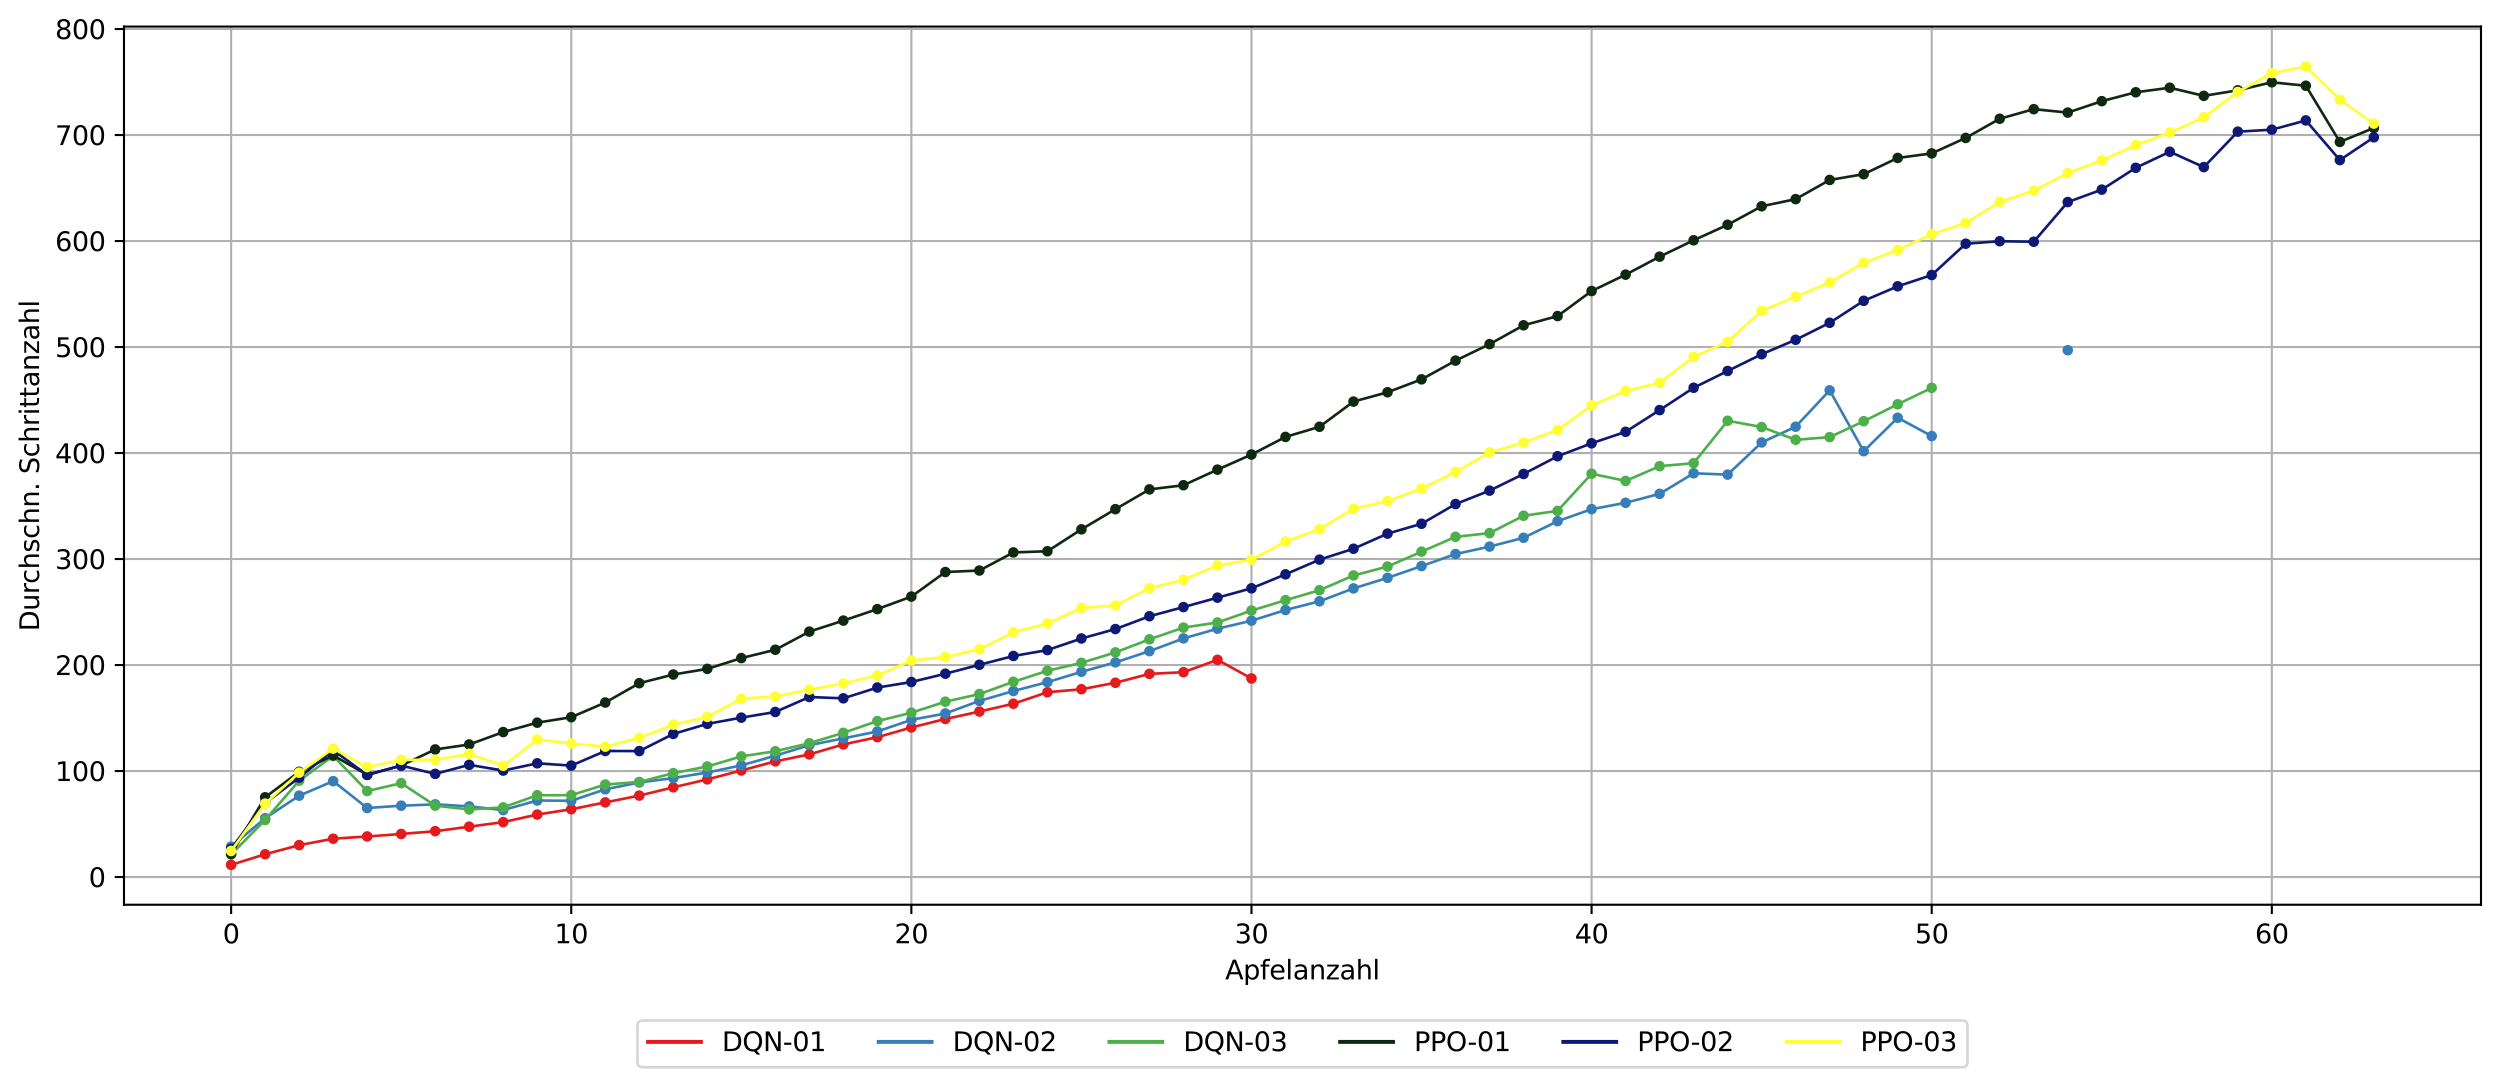 <?xml version="1.0" encoding="utf-8" standalone="no"?>
<!DOCTYPE svg PUBLIC "-//W3C//DTD SVG 1.1//EN"
  "http://www.w3.org/Graphics/SVG/1.1/DTD/svg11.dtd">
<svg height="411.435pt" version="1.1" viewBox="0 0 946.966 411.435" width="946.966pt" xmlns="http://www.w3.org/2000/svg" xmlns:xlink="http://www.w3.org/1999/xlink">
 <defs>
  <style type="text/css">*{stroke-linecap:butt;stroke-linejoin:round;}</style>
 </defs>
 <g id="figure_1">
  <g id="patch_1">
   <path d="M 0 411.435 
L 946.966 411.435 
L 946.966 0 
L 0 0 
z
" style="fill:#ffffff;"/>
  </g>
  <g id="axes_1">
   <g id="patch_2">
    <path d="M 46.966 342.707 
L 939.766 342.707 
L 939.766 10.067 
L 46.966 10.067 
z
" style="fill:#ffffff;"/>
   </g>
   <g id="matplotlib.axis_1">
    <g id="xtick_1">
     <g id="line2d_1">
      <path clip-path="url(#p7852f4c79a)" d="M 87.547 342.707 
L 87.547 10.067 
" style="fill:none;stroke:#b0b0b0;stroke-linecap:square;stroke-width:0.8;"/>
     </g>
     <g id="line2d_2">
      <defs>
       <path d="M 0 0 
L 0 3.5 
" id="ma81bfc745a" style="stroke:#000000;stroke-width:0.8;"/>
      </defs>
      <g>
       <use style="stroke:#000000;stroke-width:0.8;" x="87.547" xlink:href="#ma81bfc745a" y="342.707"/>
      </g>
     </g>
     <g id="text_1">
      <!-- 0 -->
      <g transform="translate(84.366 357.305)scale(0.1 -0.1)">
       <defs>
        <path d="M 2034 4250 
Q 1547 4250 1301 3770 
Q 1056 3291 1056 2328 
Q 1056 1369 1301 889 
Q 1547 409 2034 409 
Q 2525 409 2770 889 
Q 3016 1369 3016 2328 
Q 3016 3291 2770 3770 
Q 2525 4250 2034 4250 
z
M 2034 4750 
Q 2819 4750 3233 4129 
Q 3647 3509 3647 2328 
Q 3647 1150 3233 529 
Q 2819 -91 2034 -91 
Q 1250 -91 836 529 
Q 422 1150 422 2328 
Q 422 3509 836 4129 
Q 1250 4750 2034 4750 
z
" id="DejaVuSans-30" transform="scale(0.016)"/>
       </defs>
       <use xlink:href="#DejaVuSans-30"/>
      </g>
     </g>
    </g>
    <g id="xtick_2">
     <g id="line2d_3">
      <path clip-path="url(#p7852f4c79a)" d="M 216.379 342.707 
L 216.379 10.067 
" style="fill:none;stroke:#b0b0b0;stroke-linecap:square;stroke-width:0.8;"/>
     </g>
     <g id="line2d_4">
      <g>
       <use style="stroke:#000000;stroke-width:0.8;" x="216.379" xlink:href="#ma81bfc745a" y="342.707"/>
      </g>
     </g>
     <g id="text_2">
      <!-- 10 -->
      <g transform="translate(210.016 357.305)scale(0.1 -0.1)">
       <defs>
        <path d="M 794 531 
L 1825 531 
L 1825 4091 
L 703 3866 
L 703 4441 
L 1819 4666 
L 2450 4666 
L 2450 531 
L 3481 531 
L 3481 0 
L 794 0 
L 794 531 
z
" id="DejaVuSans-31" transform="scale(0.016)"/>
       </defs>
       <use xlink:href="#DejaVuSans-31"/>
       <use x="63.623" xlink:href="#DejaVuSans-30"/>
      </g>
     </g>
    </g>
    <g id="xtick_3">
     <g id="line2d_5">
      <path clip-path="url(#p7852f4c79a)" d="M 345.21 342.707 
L 345.21 10.067 
" style="fill:none;stroke:#b0b0b0;stroke-linecap:square;stroke-width:0.8;"/>
     </g>
     <g id="line2d_6">
      <g>
       <use style="stroke:#000000;stroke-width:0.8;" x="345.21" xlink:href="#ma81bfc745a" y="342.707"/>
      </g>
     </g>
     <g id="text_3">
      <!-- 20 -->
      <g transform="translate(338.847 357.305)scale(0.1 -0.1)">
       <defs>
        <path d="M 1228 531 
L 3431 531 
L 3431 0 
L 469 0 
L 469 531 
Q 828 903 1448 1529 
Q 2069 2156 2228 2338 
Q 2531 2678 2651 2914 
Q 2772 3150 2772 3378 
Q 2772 3750 2511 3984 
Q 2250 4219 1831 4219 
Q 1534 4219 1204 4116 
Q 875 4013 500 3803 
L 500 4441 
Q 881 4594 1212 4672 
Q 1544 4750 1819 4750 
Q 2544 4750 2975 4387 
Q 3406 4025 3406 3419 
Q 3406 3131 3298 2873 
Q 3191 2616 2906 2266 
Q 2828 2175 2409 1742 
Q 1991 1309 1228 531 
z
" id="DejaVuSans-32" transform="scale(0.016)"/>
       </defs>
       <use xlink:href="#DejaVuSans-32"/>
       <use x="63.623" xlink:href="#DejaVuSans-30"/>
      </g>
     </g>
    </g>
    <g id="xtick_4">
     <g id="line2d_7">
      <path clip-path="url(#p7852f4c79a)" d="M 474.041 342.707 
L 474.041 10.067 
" style="fill:none;stroke:#b0b0b0;stroke-linecap:square;stroke-width:0.8;"/>
     </g>
     <g id="line2d_8">
      <g>
       <use style="stroke:#000000;stroke-width:0.8;" x="474.041" xlink:href="#ma81bfc745a" y="342.707"/>
      </g>
     </g>
     <g id="text_4">
      <!-- 30 -->
      <g transform="translate(467.678 357.305)scale(0.1 -0.1)">
       <defs>
        <path d="M 2597 2516 
Q 3050 2419 3304 2112 
Q 3559 1806 3559 1356 
Q 3559 666 3084 287 
Q 2609 -91 1734 -91 
Q 1441 -91 1130 -33 
Q 819 25 488 141 
L 488 750 
Q 750 597 1062 519 
Q 1375 441 1716 441 
Q 2309 441 2620 675 
Q 2931 909 2931 1356 
Q 2931 1769 2642 2001 
Q 2353 2234 1838 2234 
L 1294 2234 
L 1294 2753 
L 1863 2753 
Q 2328 2753 2575 2939 
Q 2822 3125 2822 3475 
Q 2822 3834 2567 4026 
Q 2313 4219 1838 4219 
Q 1578 4219 1281 4162 
Q 984 4106 628 3988 
L 628 4550 
Q 988 4650 1302 4700 
Q 1616 4750 1894 4750 
Q 2613 4750 3031 4423 
Q 3450 4097 3450 3541 
Q 3450 3153 3228 2886 
Q 3006 2619 2597 2516 
z
" id="DejaVuSans-33" transform="scale(0.016)"/>
       </defs>
       <use xlink:href="#DejaVuSans-33"/>
       <use x="63.623" xlink:href="#DejaVuSans-30"/>
      </g>
     </g>
    </g>
    <g id="xtick_5">
     <g id="line2d_9">
      <path clip-path="url(#p7852f4c79a)" d="M 602.872 342.707 
L 602.872 10.067 
" style="fill:none;stroke:#b0b0b0;stroke-linecap:square;stroke-width:0.8;"/>
     </g>
     <g id="line2d_10">
      <g>
       <use style="stroke:#000000;stroke-width:0.8;" x="602.872" xlink:href="#ma81bfc745a" y="342.707"/>
      </g>
     </g>
     <g id="text_5">
      <!-- 40 -->
      <g transform="translate(596.51 357.305)scale(0.1 -0.1)">
       <defs>
        <path d="M 2419 4116 
L 825 1625 
L 2419 1625 
L 2419 4116 
z
M 2253 4666 
L 3047 4666 
L 3047 1625 
L 3713 1625 
L 3713 1100 
L 3047 1100 
L 3047 0 
L 2419 0 
L 2419 1100 
L 313 1100 
L 313 1709 
L 2253 4666 
z
" id="DejaVuSans-34" transform="scale(0.016)"/>
       </defs>
       <use xlink:href="#DejaVuSans-34"/>
       <use x="63.623" xlink:href="#DejaVuSans-30"/>
      </g>
     </g>
    </g>
    <g id="xtick_6">
     <g id="line2d_11">
      <path clip-path="url(#p7852f4c79a)" d="M 731.703 342.707 
L 731.703 10.067 
" style="fill:none;stroke:#b0b0b0;stroke-linecap:square;stroke-width:0.8;"/>
     </g>
     <g id="line2d_12">
      <g>
       <use style="stroke:#000000;stroke-width:0.8;" x="731.703" xlink:href="#ma81bfc745a" y="342.707"/>
      </g>
     </g>
     <g id="text_6">
      <!-- 50 -->
      <g transform="translate(725.341 357.305)scale(0.1 -0.1)">
       <defs>
        <path d="M 691 4666 
L 3169 4666 
L 3169 4134 
L 1269 4134 
L 1269 2991 
Q 1406 3038 1543 3061 
Q 1681 3084 1819 3084 
Q 2600 3084 3056 2656 
Q 3513 2228 3513 1497 
Q 3513 744 3044 326 
Q 2575 -91 1722 -91 
Q 1428 -91 1123 -41 
Q 819 9 494 109 
L 494 744 
Q 775 591 1075 516 
Q 1375 441 1709 441 
Q 2250 441 2565 725 
Q 2881 1009 2881 1497 
Q 2881 1984 2565 2268 
Q 2250 2553 1709 2553 
Q 1456 2553 1204 2497 
Q 953 2441 691 2322 
L 691 4666 
z
" id="DejaVuSans-35" transform="scale(0.016)"/>
       </defs>
       <use xlink:href="#DejaVuSans-35"/>
       <use x="63.623" xlink:href="#DejaVuSans-30"/>
      </g>
     </g>
    </g>
    <g id="xtick_7">
     <g id="line2d_13">
      <path clip-path="url(#p7852f4c79a)" d="M 860.534 342.707 
L 860.534 10.067 
" style="fill:none;stroke:#b0b0b0;stroke-linecap:square;stroke-width:0.8;"/>
     </g>
     <g id="line2d_14">
      <g>
       <use style="stroke:#000000;stroke-width:0.8;" x="860.534" xlink:href="#ma81bfc745a" y="342.707"/>
      </g>
     </g>
     <g id="text_7">
      <!-- 60 -->
      <g transform="translate(854.172 357.305)scale(0.1 -0.1)">
       <defs>
        <path d="M 2113 2584 
Q 1688 2584 1439 2293 
Q 1191 2003 1191 1497 
Q 1191 994 1439 701 
Q 1688 409 2113 409 
Q 2538 409 2786 701 
Q 3034 994 3034 1497 
Q 3034 2003 2786 2293 
Q 2538 2584 2113 2584 
z
M 3366 4563 
L 3366 3988 
Q 3128 4100 2886 4159 
Q 2644 4219 2406 4219 
Q 1781 4219 1451 3797 
Q 1122 3375 1075 2522 
Q 1259 2794 1537 2939 
Q 1816 3084 2150 3084 
Q 2853 3084 3261 2657 
Q 3669 2231 3669 1497 
Q 3669 778 3244 343 
Q 2819 -91 2113 -91 
Q 1303 -91 875 529 
Q 447 1150 447 2328 
Q 447 3434 972 4092 
Q 1497 4750 2381 4750 
Q 2619 4750 2861 4703 
Q 3103 4656 3366 4563 
z
" id="DejaVuSans-36" transform="scale(0.016)"/>
       </defs>
       <use xlink:href="#DejaVuSans-36"/>
       <use x="63.623" xlink:href="#DejaVuSans-30"/>
      </g>
     </g>
    </g>
    <g id="text_8">
     <!-- Apfelanzahl -->
     <g transform="translate(464.066 370.983)scale(0.1 -0.1)">
      <defs>
       <path d="M 2188 4044 
L 1331 1722 
L 3047 1722 
L 2188 4044 
z
M 1831 4666 
L 2547 4666 
L 4325 0 
L 3669 0 
L 3244 1197 
L 1141 1197 
L 716 0 
L 50 0 
L 1831 4666 
z
" id="DejaVuSans-41" transform="scale(0.016)"/>
       <path d="M 1159 525 
L 1159 -1331 
L 581 -1331 
L 581 3500 
L 1159 3500 
L 1159 2969 
Q 1341 3281 1617 3432 
Q 1894 3584 2278 3584 
Q 2916 3584 3314 3078 
Q 3713 2572 3713 1747 
Q 3713 922 3314 415 
Q 2916 -91 2278 -91 
Q 1894 -91 1617 61 
Q 1341 213 1159 525 
z
M 3116 1747 
Q 3116 2381 2855 2742 
Q 2594 3103 2138 3103 
Q 1681 3103 1420 2742 
Q 1159 2381 1159 1747 
Q 1159 1113 1420 752 
Q 1681 391 2138 391 
Q 2594 391 2855 752 
Q 3116 1113 3116 1747 
z
" id="DejaVuSans-70" transform="scale(0.016)"/>
       <path d="M 2375 4863 
L 2375 4384 
L 1825 4384 
Q 1516 4384 1395 4259 
Q 1275 4134 1275 3809 
L 1275 3500 
L 2222 3500 
L 2222 3053 
L 1275 3053 
L 1275 0 
L 697 0 
L 697 3053 
L 147 3053 
L 147 3500 
L 697 3500 
L 697 3744 
Q 697 4328 969 4595 
Q 1241 4863 1831 4863 
L 2375 4863 
z
" id="DejaVuSans-66" transform="scale(0.016)"/>
       <path d="M 3597 1894 
L 3597 1613 
L 953 1613 
Q 991 1019 1311 708 
Q 1631 397 2203 397 
Q 2534 397 2845 478 
Q 3156 559 3463 722 
L 3463 178 
Q 3153 47 2828 -22 
Q 2503 -91 2169 -91 
Q 1331 -91 842 396 
Q 353 884 353 1716 
Q 353 2575 817 3079 
Q 1281 3584 2069 3584 
Q 2775 3584 3186 3129 
Q 3597 2675 3597 1894 
z
M 3022 2063 
Q 3016 2534 2758 2815 
Q 2500 3097 2075 3097 
Q 1594 3097 1305 2825 
Q 1016 2553 972 2059 
L 3022 2063 
z
" id="DejaVuSans-65" transform="scale(0.016)"/>
       <path d="M 603 4863 
L 1178 4863 
L 1178 0 
L 603 0 
L 603 4863 
z
" id="DejaVuSans-6c" transform="scale(0.016)"/>
       <path d="M 2194 1759 
Q 1497 1759 1228 1600 
Q 959 1441 959 1056 
Q 959 750 1161 570 
Q 1363 391 1709 391 
Q 2188 391 2477 730 
Q 2766 1069 2766 1631 
L 2766 1759 
L 2194 1759 
z
M 3341 1997 
L 3341 0 
L 2766 0 
L 2766 531 
Q 2569 213 2275 61 
Q 1981 -91 1556 -91 
Q 1019 -91 701 211 
Q 384 513 384 1019 
Q 384 1609 779 1909 
Q 1175 2209 1959 2209 
L 2766 2209 
L 2766 2266 
Q 2766 2663 2505 2880 
Q 2244 3097 1772 3097 
Q 1472 3097 1187 3025 
Q 903 2953 641 2809 
L 641 3341 
Q 956 3463 1253 3523 
Q 1550 3584 1831 3584 
Q 2591 3584 2966 3190 
Q 3341 2797 3341 1997 
z
" id="DejaVuSans-61" transform="scale(0.016)"/>
       <path d="M 3513 2113 
L 3513 0 
L 2938 0 
L 2938 2094 
Q 2938 2591 2744 2837 
Q 2550 3084 2163 3084 
Q 1697 3084 1428 2787 
Q 1159 2491 1159 1978 
L 1159 0 
L 581 0 
L 581 3500 
L 1159 3500 
L 1159 2956 
Q 1366 3272 1645 3428 
Q 1925 3584 2291 3584 
Q 2894 3584 3203 3211 
Q 3513 2838 3513 2113 
z
" id="DejaVuSans-6e" transform="scale(0.016)"/>
       <path d="M 353 3500 
L 3084 3500 
L 3084 2975 
L 922 459 
L 3084 459 
L 3084 0 
L 275 0 
L 275 525 
L 2438 3041 
L 353 3041 
L 353 3500 
z
" id="DejaVuSans-7a" transform="scale(0.016)"/>
       <path d="M 3513 2113 
L 3513 0 
L 2938 0 
L 2938 2094 
Q 2938 2591 2744 2837 
Q 2550 3084 2163 3084 
Q 1697 3084 1428 2787 
Q 1159 2491 1159 1978 
L 1159 0 
L 581 0 
L 581 4863 
L 1159 4863 
L 1159 2956 
Q 1366 3272 1645 3428 
Q 1925 3584 2291 3584 
Q 2894 3584 3203 3211 
Q 3513 2838 3513 2113 
z
" id="DejaVuSans-68" transform="scale(0.016)"/>
      </defs>
      <use xlink:href="#DejaVuSans-41"/>
      <use x="68.408" xlink:href="#DejaVuSans-70"/>
      <use x="131.885" xlink:href="#DejaVuSans-66"/>
      <use x="167.09" xlink:href="#DejaVuSans-65"/>
      <use x="228.613" xlink:href="#DejaVuSans-6c"/>
      <use x="256.396" xlink:href="#DejaVuSans-61"/>
      <use x="317.676" xlink:href="#DejaVuSans-6e"/>
      <use x="381.055" xlink:href="#DejaVuSans-7a"/>
      <use x="433.545" xlink:href="#DejaVuSans-61"/>
      <use x="494.824" xlink:href="#DejaVuSans-68"/>
      <use x="558.203" xlink:href="#DejaVuSans-6c"/>
     </g>
    </g>
   </g>
   <g id="matplotlib.axis_2">
    <g id="ytick_1">
     <g id="line2d_15">
      <path clip-path="url(#p7852f4c79a)" d="M 46.966 332.204 
L 939.766 332.204 
" style="fill:none;stroke:#b0b0b0;stroke-linecap:square;stroke-width:0.8;"/>
     </g>
     <g id="line2d_16">
      <defs>
       <path d="M 0 0 
L -3.5 0 
" id="me13104f0e2" style="stroke:#000000;stroke-width:0.8;"/>
      </defs>
      <g>
       <use style="stroke:#000000;stroke-width:0.8;" x="46.966" xlink:href="#me13104f0e2" y="332.204"/>
      </g>
     </g>
     <g id="text_9">
      <!-- 0 -->
      <g transform="translate(33.603 336.003)scale(0.1 -0.1)">
       <use xlink:href="#DejaVuSans-30"/>
      </g>
     </g>
    </g>
    <g id="ytick_2">
     <g id="line2d_17">
      <path clip-path="url(#p7852f4c79a)" d="M 46.966 292.053 
L 939.766 292.053 
" style="fill:none;stroke:#b0b0b0;stroke-linecap:square;stroke-width:0.8;"/>
     </g>
     <g id="line2d_18">
      <g>
       <use style="stroke:#000000;stroke-width:0.8;" x="46.966" xlink:href="#me13104f0e2" y="292.053"/>
      </g>
     </g>
     <g id="text_10">
      <!-- 100 -->
      <g transform="translate(20.878 295.852)scale(0.1 -0.1)">
       <use xlink:href="#DejaVuSans-31"/>
       <use x="63.623" xlink:href="#DejaVuSans-30"/>
       <use x="127.246" xlink:href="#DejaVuSans-30"/>
      </g>
     </g>
    </g>
    <g id="ytick_3">
     <g id="line2d_19">
      <path clip-path="url(#p7852f4c79a)" d="M 46.966 251.902 
L 939.766 251.902 
" style="fill:none;stroke:#b0b0b0;stroke-linecap:square;stroke-width:0.8;"/>
     </g>
     <g id="line2d_20">
      <g>
       <use style="stroke:#000000;stroke-width:0.8;" x="46.966" xlink:href="#me13104f0e2" y="251.902"/>
      </g>
     </g>
     <g id="text_11">
      <!-- 200 -->
      <g transform="translate(20.878 255.702)scale(0.1 -0.1)">
       <use xlink:href="#DejaVuSans-32"/>
       <use x="63.623" xlink:href="#DejaVuSans-30"/>
       <use x="127.246" xlink:href="#DejaVuSans-30"/>
      </g>
     </g>
    </g>
    <g id="ytick_4">
     <g id="line2d_21">
      <path clip-path="url(#p7852f4c79a)" d="M 46.966 211.752 
L 939.766 211.752 
" style="fill:none;stroke:#b0b0b0;stroke-linecap:square;stroke-width:0.8;"/>
     </g>
     <g id="line2d_22">
      <g>
       <use style="stroke:#000000;stroke-width:0.8;" x="46.966" xlink:href="#me13104f0e2" y="211.752"/>
      </g>
     </g>
     <g id="text_12">
      <!-- 300 -->
      <g transform="translate(20.878 215.551)scale(0.1 -0.1)">
       <use xlink:href="#DejaVuSans-33"/>
       <use x="63.623" xlink:href="#DejaVuSans-30"/>
       <use x="127.246" xlink:href="#DejaVuSans-30"/>
      </g>
     </g>
    </g>
    <g id="ytick_5">
     <g id="line2d_23">
      <path clip-path="url(#p7852f4c79a)" d="M 46.966 171.601 
L 939.766 171.601 
" style="fill:none;stroke:#b0b0b0;stroke-linecap:square;stroke-width:0.8;"/>
     </g>
     <g id="line2d_24">
      <g>
       <use style="stroke:#000000;stroke-width:0.8;" x="46.966" xlink:href="#me13104f0e2" y="171.601"/>
      </g>
     </g>
     <g id="text_13">
      <!-- 400 -->
      <g transform="translate(20.878 175.401)scale(0.1 -0.1)">
       <use xlink:href="#DejaVuSans-34"/>
       <use x="63.623" xlink:href="#DejaVuSans-30"/>
       <use x="127.246" xlink:href="#DejaVuSans-30"/>
      </g>
     </g>
    </g>
    <g id="ytick_6">
     <g id="line2d_25">
      <path clip-path="url(#p7852f4c79a)" d="M 46.966 131.451 
L 939.766 131.451 
" style="fill:none;stroke:#b0b0b0;stroke-linecap:square;stroke-width:0.8;"/>
     </g>
     <g id="line2d_26">
      <g>
       <use style="stroke:#000000;stroke-width:0.8;" x="46.966" xlink:href="#me13104f0e2" y="131.451"/>
      </g>
     </g>
     <g id="text_14">
      <!-- 500 -->
      <g transform="translate(20.878 135.25)scale(0.1 -0.1)">
       <use xlink:href="#DejaVuSans-35"/>
       <use x="63.623" xlink:href="#DejaVuSans-30"/>
       <use x="127.246" xlink:href="#DejaVuSans-30"/>
      </g>
     </g>
    </g>
    <g id="ytick_7">
     <g id="line2d_27">
      <path clip-path="url(#p7852f4c79a)" d="M 46.966 91.3 
L 939.766 91.3 
" style="fill:none;stroke:#b0b0b0;stroke-linecap:square;stroke-width:0.8;"/>
     </g>
     <g id="line2d_28">
      <g>
       <use style="stroke:#000000;stroke-width:0.8;" x="46.966" xlink:href="#me13104f0e2" y="91.3"/>
      </g>
     </g>
     <g id="text_15">
      <!-- 600 -->
      <g transform="translate(20.878 95.1)scale(0.1 -0.1)">
       <use xlink:href="#DejaVuSans-36"/>
       <use x="63.623" xlink:href="#DejaVuSans-30"/>
       <use x="127.246" xlink:href="#DejaVuSans-30"/>
      </g>
     </g>
    </g>
    <g id="ytick_8">
     <g id="line2d_29">
      <path clip-path="url(#p7852f4c79a)" d="M 46.966 51.15 
L 939.766 51.15 
" style="fill:none;stroke:#b0b0b0;stroke-linecap:square;stroke-width:0.8;"/>
     </g>
     <g id="line2d_30">
      <g>
       <use style="stroke:#000000;stroke-width:0.8;" x="46.966" xlink:href="#me13104f0e2" y="51.15"/>
      </g>
     </g>
     <g id="text_16">
      <!-- 700 -->
      <g transform="translate(20.878 54.949)scale(0.1 -0.1)">
       <defs>
        <path d="M 525 4666 
L 3525 4666 
L 3525 4397 
L 1831 0 
L 1172 0 
L 2766 4134 
L 525 4134 
L 525 4666 
z
" id="DejaVuSans-37" transform="scale(0.016)"/>
       </defs>
       <use xlink:href="#DejaVuSans-37"/>
       <use x="63.623" xlink:href="#DejaVuSans-30"/>
       <use x="127.246" xlink:href="#DejaVuSans-30"/>
      </g>
     </g>
    </g>
    <g id="ytick_9">
     <g id="line2d_31">
      <path clip-path="url(#p7852f4c79a)" d="M 46.966 10.999 
L 939.766 10.999 
" style="fill:none;stroke:#b0b0b0;stroke-linecap:square;stroke-width:0.8;"/>
     </g>
     <g id="line2d_32">
      <g>
       <use style="stroke:#000000;stroke-width:0.8;" x="46.966" xlink:href="#me13104f0e2" y="10.999"/>
      </g>
     </g>
     <g id="text_17">
      <!-- 800 -->
      <g transform="translate(20.878 14.798)scale(0.1 -0.1)">
       <defs>
        <path d="M 2034 2216 
Q 1584 2216 1326 1975 
Q 1069 1734 1069 1313 
Q 1069 891 1326 650 
Q 1584 409 2034 409 
Q 2484 409 2743 651 
Q 3003 894 3003 1313 
Q 3003 1734 2745 1975 
Q 2488 2216 2034 2216 
z
M 1403 2484 
Q 997 2584 770 2862 
Q 544 3141 544 3541 
Q 544 4100 942 4425 
Q 1341 4750 2034 4750 
Q 2731 4750 3128 4425 
Q 3525 4100 3525 3541 
Q 3525 3141 3298 2862 
Q 3072 2584 2669 2484 
Q 3125 2378 3379 2068 
Q 3634 1759 3634 1313 
Q 3634 634 3220 271 
Q 2806 -91 2034 -91 
Q 1263 -91 848 271 
Q 434 634 434 1313 
Q 434 1759 690 2068 
Q 947 2378 1403 2484 
z
M 1172 3481 
Q 1172 3119 1398 2916 
Q 1625 2713 2034 2713 
Q 2441 2713 2670 2916 
Q 2900 3119 2900 3481 
Q 2900 3844 2670 4047 
Q 2441 4250 2034 4250 
Q 1625 4250 1398 4047 
Q 1172 3844 1172 3481 
z
" id="DejaVuSans-38" transform="scale(0.016)"/>
       </defs>
       <use xlink:href="#DejaVuSans-38"/>
       <use x="63.623" xlink:href="#DejaVuSans-30"/>
       <use x="127.246" xlink:href="#DejaVuSans-30"/>
      </g>
     </g>
    </g>
    <g id="text_18">
     <!-- Durchschn. Schrittanzahl -->
     <g transform="translate(14.798 239.072)rotate(-90)scale(0.1 -0.1)">
      <defs>
       <path d="M 1259 4147 
L 1259 519 
L 2022 519 
Q 2988 519 3436 956 
Q 3884 1394 3884 2338 
Q 3884 3275 3436 3711 
Q 2988 4147 2022 4147 
L 1259 4147 
z
M 628 4666 
L 1925 4666 
Q 3281 4666 3915 4102 
Q 4550 3538 4550 2338 
Q 4550 1131 3912 565 
Q 3275 0 1925 0 
L 628 0 
L 628 4666 
z
" id="DejaVuSans-44" transform="scale(0.016)"/>
       <path d="M 544 1381 
L 544 3500 
L 1119 3500 
L 1119 1403 
Q 1119 906 1312 657 
Q 1506 409 1894 409 
Q 2359 409 2629 706 
Q 2900 1003 2900 1516 
L 2900 3500 
L 3475 3500 
L 3475 0 
L 2900 0 
L 2900 538 
Q 2691 219 2414 64 
Q 2138 -91 1772 -91 
Q 1169 -91 856 284 
Q 544 659 544 1381 
z
M 1991 3584 
L 1991 3584 
z
" id="DejaVuSans-75" transform="scale(0.016)"/>
       <path d="M 2631 2963 
Q 2534 3019 2420 3045 
Q 2306 3072 2169 3072 
Q 1681 3072 1420 2755 
Q 1159 2438 1159 1844 
L 1159 0 
L 581 0 
L 581 3500 
L 1159 3500 
L 1159 2956 
Q 1341 3275 1631 3429 
Q 1922 3584 2338 3584 
Q 2397 3584 2469 3576 
Q 2541 3569 2628 3553 
L 2631 2963 
z
" id="DejaVuSans-72" transform="scale(0.016)"/>
       <path d="M 3122 3366 
L 3122 2828 
Q 2878 2963 2633 3030 
Q 2388 3097 2138 3097 
Q 1578 3097 1268 2742 
Q 959 2388 959 1747 
Q 959 1106 1268 751 
Q 1578 397 2138 397 
Q 2388 397 2633 464 
Q 2878 531 3122 666 
L 3122 134 
Q 2881 22 2623 -34 
Q 2366 -91 2075 -91 
Q 1284 -91 818 406 
Q 353 903 353 1747 
Q 353 2603 823 3093 
Q 1294 3584 2113 3584 
Q 2378 3584 2631 3529 
Q 2884 3475 3122 3366 
z
" id="DejaVuSans-63" transform="scale(0.016)"/>
       <path d="M 2834 3397 
L 2834 2853 
Q 2591 2978 2328 3040 
Q 2066 3103 1784 3103 
Q 1356 3103 1142 2972 
Q 928 2841 928 2578 
Q 928 2378 1081 2264 
Q 1234 2150 1697 2047 
L 1894 2003 
Q 2506 1872 2764 1633 
Q 3022 1394 3022 966 
Q 3022 478 2636 193 
Q 2250 -91 1575 -91 
Q 1294 -91 989 -36 
Q 684 19 347 128 
L 347 722 
Q 666 556 975 473 
Q 1284 391 1588 391 
Q 1994 391 2212 530 
Q 2431 669 2431 922 
Q 2431 1156 2273 1281 
Q 2116 1406 1581 1522 
L 1381 1569 
Q 847 1681 609 1914 
Q 372 2147 372 2553 
Q 372 3047 722 3315 
Q 1072 3584 1716 3584 
Q 2034 3584 2315 3537 
Q 2597 3491 2834 3397 
z
" id="DejaVuSans-73" transform="scale(0.016)"/>
       <path d="M 684 794 
L 1344 794 
L 1344 0 
L 684 0 
L 684 794 
z
" id="DejaVuSans-2e" transform="scale(0.016)"/>
       <path id="DejaVuSans-20" transform="scale(0.016)"/>
       <path d="M 3425 4513 
L 3425 3897 
Q 3066 4069 2747 4153 
Q 2428 4238 2131 4238 
Q 1616 4238 1336 4038 
Q 1056 3838 1056 3469 
Q 1056 3159 1242 3001 
Q 1428 2844 1947 2747 
L 2328 2669 
Q 3034 2534 3370 2195 
Q 3706 1856 3706 1288 
Q 3706 609 3251 259 
Q 2797 -91 1919 -91 
Q 1588 -91 1214 -16 
Q 841 59 441 206 
L 441 856 
Q 825 641 1194 531 
Q 1563 422 1919 422 
Q 2459 422 2753 634 
Q 3047 847 3047 1241 
Q 3047 1584 2836 1778 
Q 2625 1972 2144 2069 
L 1759 2144 
Q 1053 2284 737 2584 
Q 422 2884 422 3419 
Q 422 4038 858 4394 
Q 1294 4750 2059 4750 
Q 2388 4750 2728 4690 
Q 3069 4631 3425 4513 
z
" id="DejaVuSans-53" transform="scale(0.016)"/>
       <path d="M 603 3500 
L 1178 3500 
L 1178 0 
L 603 0 
L 603 3500 
z
M 603 4863 
L 1178 4863 
L 1178 4134 
L 603 4134 
L 603 4863 
z
" id="DejaVuSans-69" transform="scale(0.016)"/>
       <path d="M 1172 4494 
L 1172 3500 
L 2356 3500 
L 2356 3053 
L 1172 3053 
L 1172 1153 
Q 1172 725 1289 603 
Q 1406 481 1766 481 
L 2356 481 
L 2356 0 
L 1766 0 
Q 1100 0 847 248 
Q 594 497 594 1153 
L 594 3053 
L 172 3053 
L 172 3500 
L 594 3500 
L 594 4494 
L 1172 4494 
z
" id="DejaVuSans-74" transform="scale(0.016)"/>
      </defs>
      <use xlink:href="#DejaVuSans-44"/>
      <use x="77.002" xlink:href="#DejaVuSans-75"/>
      <use x="140.381" xlink:href="#DejaVuSans-72"/>
      <use x="179.244" xlink:href="#DejaVuSans-63"/>
      <use x="234.225" xlink:href="#DejaVuSans-68"/>
      <use x="297.604" xlink:href="#DejaVuSans-73"/>
      <use x="349.703" xlink:href="#DejaVuSans-63"/>
      <use x="404.684" xlink:href="#DejaVuSans-68"/>
      <use x="468.062" xlink:href="#DejaVuSans-6e"/>
      <use x="531.441" xlink:href="#DejaVuSans-2e"/>
      <use x="563.229" xlink:href="#DejaVuSans-20"/>
      <use x="595.016" xlink:href="#DejaVuSans-53"/>
      <use x="658.492" xlink:href="#DejaVuSans-63"/>
      <use x="713.473" xlink:href="#DejaVuSans-68"/>
      <use x="776.852" xlink:href="#DejaVuSans-72"/>
      <use x="817.965" xlink:href="#DejaVuSans-69"/>
      <use x="845.748" xlink:href="#DejaVuSans-74"/>
      <use x="884.957" xlink:href="#DejaVuSans-74"/>
      <use x="924.166" xlink:href="#DejaVuSans-61"/>
      <use x="985.445" xlink:href="#DejaVuSans-6e"/>
      <use x="1048.824" xlink:href="#DejaVuSans-7a"/>
      <use x="1101.314" xlink:href="#DejaVuSans-61"/>
      <use x="1162.594" xlink:href="#DejaVuSans-68"/>
      <use x="1225.973" xlink:href="#DejaVuSans-6c"/>
     </g>
    </g>
   </g>
   <g id="line2d_33">
    <path clip-path="url(#p7852f4c79a)" d="M 87.547 327.587 
L 100.431 323.572 
L 113.314 320.121 
L 126.197 317.692 
L 139.08 316.838 
L 151.963 315.9 
L 164.846 314.838 
L 177.729 313.133 
L 190.612 311.396 
L 203.495 308.54 
L 216.379 306.521 
L 229.262 303.929 
L 242.145 301.361 
L 255.028 298.225 
L 267.911 295.214 
L 280.794 291.85 
L 293.677 288.39 
L 306.56 285.747 
L 319.444 281.974 
L 332.327 279.236 
L 345.21 275.55 
L 358.093 272.336 
L 370.976 269.528 
L 383.859 266.553 
L 396.742 262.21 
L 409.625 261.066 
L 422.508 258.616 
L 435.392 255.248 
L 448.275 254.613 
L 461.158 249.94 
L 474.041 256.988 
" style="fill:none;stroke:#e41a1c;stroke-linecap:square;"/>
    <defs>
     <path d="M 0 1.5 
C 0.398 1.5 0.779 1.342 1.061 1.061 
C 1.342 0.779 1.5 0.398 1.5 0 
C 1.5 -0.398 1.342 -0.779 1.061 -1.061 
C 0.779 -1.342 0.398 -1.5 0 -1.5 
C -0.398 -1.5 -0.779 -1.342 -1.061 -1.061 
C -1.342 -0.779 -1.5 -0.398 -1.5 0 
C -1.5 0.398 -1.342 0.779 -1.061 1.061 
C -0.779 1.342 -0.398 1.5 0 1.5 
z
" id="m71052c3c67" style="stroke:#e41a1c;"/>
    </defs>
    <g clip-path="url(#p7852f4c79a)">
     <use style="fill:#e41a1c;stroke:#e41a1c;" x="87.547" xlink:href="#m71052c3c67" y="327.587"/>
     <use style="fill:#e41a1c;stroke:#e41a1c;" x="100.431" xlink:href="#m71052c3c67" y="323.572"/>
     <use style="fill:#e41a1c;stroke:#e41a1c;" x="113.314" xlink:href="#m71052c3c67" y="320.121"/>
     <use style="fill:#e41a1c;stroke:#e41a1c;" x="126.197" xlink:href="#m71052c3c67" y="317.692"/>
     <use style="fill:#e41a1c;stroke:#e41a1c;" x="139.08" xlink:href="#m71052c3c67" y="316.838"/>
     <use style="fill:#e41a1c;stroke:#e41a1c;" x="151.963" xlink:href="#m71052c3c67" y="315.9"/>
     <use style="fill:#e41a1c;stroke:#e41a1c;" x="164.846" xlink:href="#m71052c3c67" y="314.838"/>
     <use style="fill:#e41a1c;stroke:#e41a1c;" x="177.729" xlink:href="#m71052c3c67" y="313.133"/>
     <use style="fill:#e41a1c;stroke:#e41a1c;" x="190.612" xlink:href="#m71052c3c67" y="311.396"/>
     <use style="fill:#e41a1c;stroke:#e41a1c;" x="203.495" xlink:href="#m71052c3c67" y="308.54"/>
     <use style="fill:#e41a1c;stroke:#e41a1c;" x="216.379" xlink:href="#m71052c3c67" y="306.521"/>
     <use style="fill:#e41a1c;stroke:#e41a1c;" x="229.262" xlink:href="#m71052c3c67" y="303.929"/>
     <use style="fill:#e41a1c;stroke:#e41a1c;" x="242.145" xlink:href="#m71052c3c67" y="301.361"/>
     <use style="fill:#e41a1c;stroke:#e41a1c;" x="255.028" xlink:href="#m71052c3c67" y="298.225"/>
     <use style="fill:#e41a1c;stroke:#e41a1c;" x="267.911" xlink:href="#m71052c3c67" y="295.214"/>
     <use style="fill:#e41a1c;stroke:#e41a1c;" x="280.794" xlink:href="#m71052c3c67" y="291.85"/>
     <use style="fill:#e41a1c;stroke:#e41a1c;" x="293.677" xlink:href="#m71052c3c67" y="288.39"/>
     <use style="fill:#e41a1c;stroke:#e41a1c;" x="306.56" xlink:href="#m71052c3c67" y="285.747"/>
     <use style="fill:#e41a1c;stroke:#e41a1c;" x="319.444" xlink:href="#m71052c3c67" y="281.974"/>
     <use style="fill:#e41a1c;stroke:#e41a1c;" x="332.327" xlink:href="#m71052c3c67" y="279.236"/>
     <use style="fill:#e41a1c;stroke:#e41a1c;" x="345.21" xlink:href="#m71052c3c67" y="275.55"/>
     <use style="fill:#e41a1c;stroke:#e41a1c;" x="358.093" xlink:href="#m71052c3c67" y="272.336"/>
     <use style="fill:#e41a1c;stroke:#e41a1c;" x="370.976" xlink:href="#m71052c3c67" y="269.528"/>
     <use style="fill:#e41a1c;stroke:#e41a1c;" x="383.859" xlink:href="#m71052c3c67" y="266.553"/>
     <use style="fill:#e41a1c;stroke:#e41a1c;" x="396.742" xlink:href="#m71052c3c67" y="262.21"/>
     <use style="fill:#e41a1c;stroke:#e41a1c;" x="409.625" xlink:href="#m71052c3c67" y="261.066"/>
     <use style="fill:#e41a1c;stroke:#e41a1c;" x="422.508" xlink:href="#m71052c3c67" y="258.616"/>
     <use style="fill:#e41a1c;stroke:#e41a1c;" x="435.392" xlink:href="#m71052c3c67" y="255.248"/>
     <use style="fill:#e41a1c;stroke:#e41a1c;" x="448.275" xlink:href="#m71052c3c67" y="254.613"/>
     <use style="fill:#e41a1c;stroke:#e41a1c;" x="461.158" xlink:href="#m71052c3c67" y="249.94"/>
     <use style="fill:#e41a1c;stroke:#e41a1c;" x="474.041" xlink:href="#m71052c3c67" y="256.988"/>
    </g>
   </g>
   <g id="line2d_34">
    <path clip-path="url(#p7852f4c79a)" d="M 87.547 320.68 
L 100.431 309.935 
L 113.314 301.393 
L 126.197 295.896 
L 139.08 306.063 
L 151.963 305.187 
L 164.846 304.668 
L 177.729 305.443 
L 190.612 306.837 
L 203.495 303.218 
L 216.379 303.329 
L 229.262 298.973 
L 242.145 296.379 
L 255.028 294.723 
L 267.911 292.603 
L 280.794 289.911 
L 293.677 286.239 
L 306.56 282.251 
L 319.444 279.684 
L 332.327 277.063 
L 345.21 272.659 
L 358.093 270.251 
L 370.976 265.491 
L 383.859 261.745 
L 396.742 258.38 
L 409.625 254.466 
L 422.508 250.894 
L 435.392 246.641 
L 448.275 241.819 
L 461.158 238.135 
L 474.041 235.106 
L 486.924 231.058 
L 499.807 227.754 
L 512.69 222.874 
L 525.573 218.873 
L 538.457 214.421 
L 551.34 209.862 
L 564.223 207.042 
L 577.106 203.705 
L 589.989 197.416 
L 602.872 192.859 
L 615.755 190.449 
L 628.638 187.051 
L 641.521 179.281 
L 654.405 179.775 
L 667.288 167.586 
L 680.171 161.631 
L 693.054 147.855 
L 705.937 170.899 
L 718.82 158.251 
L 731.703 165.177 
M 783.236 132.655 
" style="fill:none;stroke:#377eb8;stroke-linecap:square;"/>
    <defs>
     <path d="M 0 1.5 
C 0.398 1.5 0.779 1.342 1.061 1.061 
C 1.342 0.779 1.5 0.398 1.5 0 
C 1.5 -0.398 1.342 -0.779 1.061 -1.061 
C 0.779 -1.342 0.398 -1.5 0 -1.5 
C -0.398 -1.5 -0.779 -1.342 -1.061 -1.061 
C -1.342 -0.779 -1.5 -0.398 -1.5 0 
C -1.5 0.398 -1.342 0.779 -1.061 1.061 
C -0.779 1.342 -0.398 1.5 0 1.5 
z
" id="m08e0bde2c7" style="stroke:#377eb8;"/>
    </defs>
    <g clip-path="url(#p7852f4c79a)">
     <use style="fill:#377eb8;stroke:#377eb8;" x="87.547" xlink:href="#m08e0bde2c7" y="320.68"/>
     <use style="fill:#377eb8;stroke:#377eb8;" x="100.431" xlink:href="#m08e0bde2c7" y="309.935"/>
     <use style="fill:#377eb8;stroke:#377eb8;" x="113.314" xlink:href="#m08e0bde2c7" y="301.393"/>
     <use style="fill:#377eb8;stroke:#377eb8;" x="126.197" xlink:href="#m08e0bde2c7" y="295.896"/>
     <use style="fill:#377eb8;stroke:#377eb8;" x="139.08" xlink:href="#m08e0bde2c7" y="306.063"/>
     <use style="fill:#377eb8;stroke:#377eb8;" x="151.963" xlink:href="#m08e0bde2c7" y="305.187"/>
     <use style="fill:#377eb8;stroke:#377eb8;" x="164.846" xlink:href="#m08e0bde2c7" y="304.668"/>
     <use style="fill:#377eb8;stroke:#377eb8;" x="177.729" xlink:href="#m08e0bde2c7" y="305.443"/>
     <use style="fill:#377eb8;stroke:#377eb8;" x="190.612" xlink:href="#m08e0bde2c7" y="306.837"/>
     <use style="fill:#377eb8;stroke:#377eb8;" x="203.495" xlink:href="#m08e0bde2c7" y="303.218"/>
     <use style="fill:#377eb8;stroke:#377eb8;" x="216.379" xlink:href="#m08e0bde2c7" y="303.329"/>
     <use style="fill:#377eb8;stroke:#377eb8;" x="229.262" xlink:href="#m08e0bde2c7" y="298.973"/>
     <use style="fill:#377eb8;stroke:#377eb8;" x="242.145" xlink:href="#m08e0bde2c7" y="296.379"/>
     <use style="fill:#377eb8;stroke:#377eb8;" x="255.028" xlink:href="#m08e0bde2c7" y="294.723"/>
     <use style="fill:#377eb8;stroke:#377eb8;" x="267.911" xlink:href="#m08e0bde2c7" y="292.603"/>
     <use style="fill:#377eb8;stroke:#377eb8;" x="280.794" xlink:href="#m08e0bde2c7" y="289.911"/>
     <use style="fill:#377eb8;stroke:#377eb8;" x="293.677" xlink:href="#m08e0bde2c7" y="286.239"/>
     <use style="fill:#377eb8;stroke:#377eb8;" x="306.56" xlink:href="#m08e0bde2c7" y="282.251"/>
     <use style="fill:#377eb8;stroke:#377eb8;" x="319.444" xlink:href="#m08e0bde2c7" y="279.684"/>
     <use style="fill:#377eb8;stroke:#377eb8;" x="332.327" xlink:href="#m08e0bde2c7" y="277.063"/>
     <use style="fill:#377eb8;stroke:#377eb8;" x="345.21" xlink:href="#m08e0bde2c7" y="272.659"/>
     <use style="fill:#377eb8;stroke:#377eb8;" x="358.093" xlink:href="#m08e0bde2c7" y="270.251"/>
     <use style="fill:#377eb8;stroke:#377eb8;" x="370.976" xlink:href="#m08e0bde2c7" y="265.491"/>
     <use style="fill:#377eb8;stroke:#377eb8;" x="383.859" xlink:href="#m08e0bde2c7" y="261.745"/>
     <use style="fill:#377eb8;stroke:#377eb8;" x="396.742" xlink:href="#m08e0bde2c7" y="258.38"/>
     <use style="fill:#377eb8;stroke:#377eb8;" x="409.625" xlink:href="#m08e0bde2c7" y="254.466"/>
     <use style="fill:#377eb8;stroke:#377eb8;" x="422.508" xlink:href="#m08e0bde2c7" y="250.894"/>
     <use style="fill:#377eb8;stroke:#377eb8;" x="435.392" xlink:href="#m08e0bde2c7" y="246.641"/>
     <use style="fill:#377eb8;stroke:#377eb8;" x="448.275" xlink:href="#m08e0bde2c7" y="241.819"/>
     <use style="fill:#377eb8;stroke:#377eb8;" x="461.158" xlink:href="#m08e0bde2c7" y="238.135"/>
     <use style="fill:#377eb8;stroke:#377eb8;" x="474.041" xlink:href="#m08e0bde2c7" y="235.106"/>
     <use style="fill:#377eb8;stroke:#377eb8;" x="486.924" xlink:href="#m08e0bde2c7" y="231.058"/>
     <use style="fill:#377eb8;stroke:#377eb8;" x="499.807" xlink:href="#m08e0bde2c7" y="227.754"/>
     <use style="fill:#377eb8;stroke:#377eb8;" x="512.69" xlink:href="#m08e0bde2c7" y="222.874"/>
     <use style="fill:#377eb8;stroke:#377eb8;" x="525.573" xlink:href="#m08e0bde2c7" y="218.873"/>
     <use style="fill:#377eb8;stroke:#377eb8;" x="538.457" xlink:href="#m08e0bde2c7" y="214.421"/>
     <use style="fill:#377eb8;stroke:#377eb8;" x="551.34" xlink:href="#m08e0bde2c7" y="209.862"/>
     <use style="fill:#377eb8;stroke:#377eb8;" x="564.223" xlink:href="#m08e0bde2c7" y="207.042"/>
     <use style="fill:#377eb8;stroke:#377eb8;" x="577.106" xlink:href="#m08e0bde2c7" y="203.705"/>
     <use style="fill:#377eb8;stroke:#377eb8;" x="589.989" xlink:href="#m08e0bde2c7" y="197.416"/>
     <use style="fill:#377eb8;stroke:#377eb8;" x="602.872" xlink:href="#m08e0bde2c7" y="192.859"/>
     <use style="fill:#377eb8;stroke:#377eb8;" x="615.755" xlink:href="#m08e0bde2c7" y="190.449"/>
     <use style="fill:#377eb8;stroke:#377eb8;" x="628.638" xlink:href="#m08e0bde2c7" y="187.051"/>
     <use style="fill:#377eb8;stroke:#377eb8;" x="641.521" xlink:href="#m08e0bde2c7" y="179.281"/>
     <use style="fill:#377eb8;stroke:#377eb8;" x="654.405" xlink:href="#m08e0bde2c7" y="179.775"/>
     <use style="fill:#377eb8;stroke:#377eb8;" x="667.288" xlink:href="#m08e0bde2c7" y="167.586"/>
     <use style="fill:#377eb8;stroke:#377eb8;" x="680.171" xlink:href="#m08e0bde2c7" y="161.631"/>
     <use style="fill:#377eb8;stroke:#377eb8;" x="693.054" xlink:href="#m08e0bde2c7" y="147.855"/>
     <use style="fill:#377eb8;stroke:#377eb8;" x="705.937" xlink:href="#m08e0bde2c7" y="170.899"/>
     <use style="fill:#377eb8;stroke:#377eb8;" x="718.82" xlink:href="#m08e0bde2c7" y="158.251"/>
     <use style="fill:#377eb8;stroke:#377eb8;" x="731.703" xlink:href="#m08e0bde2c7" y="165.177"/>
     <use style="fill:#377eb8;stroke:#377eb8;" x="783.236" xlink:href="#m08e0bde2c7" y="132.655"/>
    </g>
   </g>
   <g id="line2d_35">
    <path clip-path="url(#p7852f4c79a)" d="M 87.547 323.604 
L 100.431 310.598 
L 113.314 295.715 
L 126.197 286.342 
L 139.08 299.638 
L 151.963 296.655 
L 164.846 305.163 
L 177.729 306.612 
L 190.612 305.821 
L 203.495 301.222 
L 216.379 301.194 
L 229.262 297.174 
L 242.145 296.188 
L 255.028 292.851 
L 267.911 290.326 
L 280.794 286.507 
L 293.677 284.555 
L 306.56 281.527 
L 319.444 277.586 
L 332.327 273.137 
L 345.21 269.958 
L 358.093 265.789 
L 370.976 262.897 
L 383.859 258.253 
L 396.742 254.077 
L 409.625 251.064 
L 422.508 247.113 
L 435.392 242.166 
L 448.275 237.726 
L 461.158 235.792 
L 474.041 231.267 
L 486.924 227.348 
L 499.807 223.556 
L 512.69 217.974 
L 525.573 214.587 
L 538.457 208.96 
L 551.34 203.335 
L 564.223 201.933 
L 577.106 195.354 
L 589.989 193.516 
L 602.872 179.452 
L 615.755 182.165 
L 628.638 176.589 
L 641.521 175.444 
L 654.405 159.378 
L 667.288 161.764 
L 680.171 166.583 
L 693.054 165.579 
L 705.937 159.556 
L 718.82 153.132 
L 731.703 146.909 
" style="fill:none;stroke:#4daf4a;stroke-linecap:square;"/>
    <defs>
     <path d="M 0 1.5 
C 0.398 1.5 0.779 1.342 1.061 1.061 
C 1.342 0.779 1.5 0.398 1.5 0 
C 1.5 -0.398 1.342 -0.779 1.061 -1.061 
C 0.779 -1.342 0.398 -1.5 0 -1.5 
C -0.398 -1.5 -0.779 -1.342 -1.061 -1.061 
C -1.342 -0.779 -1.5 -0.398 -1.5 0 
C -1.5 0.398 -1.342 0.779 -1.061 1.061 
C -0.779 1.342 -0.398 1.5 0 1.5 
z
" id="m4d3502cdef" style="stroke:#4daf4a;"/>
    </defs>
    <g clip-path="url(#p7852f4c79a)">
     <use style="fill:#4daf4a;stroke:#4daf4a;" x="87.547" xlink:href="#m4d3502cdef" y="323.604"/>
     <use style="fill:#4daf4a;stroke:#4daf4a;" x="100.431" xlink:href="#m4d3502cdef" y="310.598"/>
     <use style="fill:#4daf4a;stroke:#4daf4a;" x="113.314" xlink:href="#m4d3502cdef" y="295.715"/>
     <use style="fill:#4daf4a;stroke:#4daf4a;" x="126.197" xlink:href="#m4d3502cdef" y="286.342"/>
     <use style="fill:#4daf4a;stroke:#4daf4a;" x="139.08" xlink:href="#m4d3502cdef" y="299.638"/>
     <use style="fill:#4daf4a;stroke:#4daf4a;" x="151.963" xlink:href="#m4d3502cdef" y="296.655"/>
     <use style="fill:#4daf4a;stroke:#4daf4a;" x="164.846" xlink:href="#m4d3502cdef" y="305.163"/>
     <use style="fill:#4daf4a;stroke:#4daf4a;" x="177.729" xlink:href="#m4d3502cdef" y="306.612"/>
     <use style="fill:#4daf4a;stroke:#4daf4a;" x="190.612" xlink:href="#m4d3502cdef" y="305.821"/>
     <use style="fill:#4daf4a;stroke:#4daf4a;" x="203.495" xlink:href="#m4d3502cdef" y="301.222"/>
     <use style="fill:#4daf4a;stroke:#4daf4a;" x="216.379" xlink:href="#m4d3502cdef" y="301.194"/>
     <use style="fill:#4daf4a;stroke:#4daf4a;" x="229.262" xlink:href="#m4d3502cdef" y="297.174"/>
     <use style="fill:#4daf4a;stroke:#4daf4a;" x="242.145" xlink:href="#m4d3502cdef" y="296.188"/>
     <use style="fill:#4daf4a;stroke:#4daf4a;" x="255.028" xlink:href="#m4d3502cdef" y="292.851"/>
     <use style="fill:#4daf4a;stroke:#4daf4a;" x="267.911" xlink:href="#m4d3502cdef" y="290.326"/>
     <use style="fill:#4daf4a;stroke:#4daf4a;" x="280.794" xlink:href="#m4d3502cdef" y="286.507"/>
     <use style="fill:#4daf4a;stroke:#4daf4a;" x="293.677" xlink:href="#m4d3502cdef" y="284.555"/>
     <use style="fill:#4daf4a;stroke:#4daf4a;" x="306.56" xlink:href="#m4d3502cdef" y="281.527"/>
     <use style="fill:#4daf4a;stroke:#4daf4a;" x="319.444" xlink:href="#m4d3502cdef" y="277.586"/>
     <use style="fill:#4daf4a;stroke:#4daf4a;" x="332.327" xlink:href="#m4d3502cdef" y="273.137"/>
     <use style="fill:#4daf4a;stroke:#4daf4a;" x="345.21" xlink:href="#m4d3502cdef" y="269.958"/>
     <use style="fill:#4daf4a;stroke:#4daf4a;" x="358.093" xlink:href="#m4d3502cdef" y="265.789"/>
     <use style="fill:#4daf4a;stroke:#4daf4a;" x="370.976" xlink:href="#m4d3502cdef" y="262.897"/>
     <use style="fill:#4daf4a;stroke:#4daf4a;" x="383.859" xlink:href="#m4d3502cdef" y="258.253"/>
     <use style="fill:#4daf4a;stroke:#4daf4a;" x="396.742" xlink:href="#m4d3502cdef" y="254.077"/>
     <use style="fill:#4daf4a;stroke:#4daf4a;" x="409.625" xlink:href="#m4d3502cdef" y="251.064"/>
     <use style="fill:#4daf4a;stroke:#4daf4a;" x="422.508" xlink:href="#m4d3502cdef" y="247.113"/>
     <use style="fill:#4daf4a;stroke:#4daf4a;" x="435.392" xlink:href="#m4d3502cdef" y="242.166"/>
     <use style="fill:#4daf4a;stroke:#4daf4a;" x="448.275" xlink:href="#m4d3502cdef" y="237.726"/>
     <use style="fill:#4daf4a;stroke:#4daf4a;" x="461.158" xlink:href="#m4d3502cdef" y="235.792"/>
     <use style="fill:#4daf4a;stroke:#4daf4a;" x="474.041" xlink:href="#m4d3502cdef" y="231.267"/>
     <use style="fill:#4daf4a;stroke:#4daf4a;" x="486.924" xlink:href="#m4d3502cdef" y="227.348"/>
     <use style="fill:#4daf4a;stroke:#4daf4a;" x="499.807" xlink:href="#m4d3502cdef" y="223.556"/>
     <use style="fill:#4daf4a;stroke:#4daf4a;" x="512.69" xlink:href="#m4d3502cdef" y="217.974"/>
     <use style="fill:#4daf4a;stroke:#4daf4a;" x="525.573" xlink:href="#m4d3502cdef" y="214.587"/>
     <use style="fill:#4daf4a;stroke:#4daf4a;" x="538.457" xlink:href="#m4d3502cdef" y="208.96"/>
     <use style="fill:#4daf4a;stroke:#4daf4a;" x="551.34" xlink:href="#m4d3502cdef" y="203.335"/>
     <use style="fill:#4daf4a;stroke:#4daf4a;" x="564.223" xlink:href="#m4d3502cdef" y="201.933"/>
     <use style="fill:#4daf4a;stroke:#4daf4a;" x="577.106" xlink:href="#m4d3502cdef" y="195.354"/>
     <use style="fill:#4daf4a;stroke:#4daf4a;" x="589.989" xlink:href="#m4d3502cdef" y="193.516"/>
     <use style="fill:#4daf4a;stroke:#4daf4a;" x="602.872" xlink:href="#m4d3502cdef" y="179.452"/>
     <use style="fill:#4daf4a;stroke:#4daf4a;" x="615.755" xlink:href="#m4d3502cdef" y="182.165"/>
     <use style="fill:#4daf4a;stroke:#4daf4a;" x="628.638" xlink:href="#m4d3502cdef" y="176.589"/>
     <use style="fill:#4daf4a;stroke:#4daf4a;" x="641.521" xlink:href="#m4d3502cdef" y="175.444"/>
     <use style="fill:#4daf4a;stroke:#4daf4a;" x="654.405" xlink:href="#m4d3502cdef" y="159.378"/>
     <use style="fill:#4daf4a;stroke:#4daf4a;" x="667.288" xlink:href="#m4d3502cdef" y="161.764"/>
     <use style="fill:#4daf4a;stroke:#4daf4a;" x="680.171" xlink:href="#m4d3502cdef" y="166.583"/>
     <use style="fill:#4daf4a;stroke:#4daf4a;" x="693.054" xlink:href="#m4d3502cdef" y="165.579"/>
     <use style="fill:#4daf4a;stroke:#4daf4a;" x="705.937" xlink:href="#m4d3502cdef" y="159.556"/>
     <use style="fill:#4daf4a;stroke:#4daf4a;" x="718.82" xlink:href="#m4d3502cdef" y="153.132"/>
     <use style="fill:#4daf4a;stroke:#4daf4a;" x="731.703" xlink:href="#m4d3502cdef" y="146.909"/>
    </g>
   </g>
   <g id="line2d_36">
    <path clip-path="url(#p7852f4c79a)" d="M 87.547 323.485 
L 100.431 302.003 
L 113.314 292.343 
L 126.197 286.145 
L 139.08 293.499 
L 151.963 289.967 
L 164.846 283.88 
L 177.729 282.002 
L 190.612 277.295 
L 203.495 273.735 
L 216.379 271.659 
L 229.262 266.111 
L 242.145 258.783 
L 255.028 255.501 
L 267.911 253.354 
L 280.794 249.28 
L 293.677 246.117 
L 306.56 239.242 
L 319.444 235.07 
L 332.327 230.718 
L 345.21 225.968 
L 358.093 216.677 
L 370.976 216.108 
L 383.859 209.255 
L 396.742 208.809 
L 409.625 200.508 
L 422.508 192.862 
L 435.392 185.377 
L 448.275 183.797 
L 461.158 177.892 
L 474.041 172.171 
L 486.924 165.497 
L 499.807 161.652 
L 512.69 152.116 
L 525.573 148.575 
L 538.457 143.693 
L 551.34 136.599 
L 564.223 130.358 
L 577.106 123.218 
L 589.989 119.722 
L 602.872 110.238 
L 615.755 104.04 
L 628.638 97.219 
L 641.521 91.018 
L 654.405 85.134 
L 667.288 78.134 
L 680.171 75.424 
L 693.054 68.158 
L 705.937 65.977 
L 718.82 59.828 
L 731.703 58.103 
L 744.586 52.243 
L 757.47 44.976 
L 770.353 41.348 
L 783.236 42.644 
L 796.119 38.323 
L 809.002 34.948 
L 821.885 33.233 
L 834.768 36.303 
L 847.651 34.213 
L 860.534 31.164 
L 873.418 32.476 
L 886.301 53.76 
L 899.184 48.462 
" style="fill:none;stroke:#0f2911;stroke-linecap:square;"/>
    <defs>
     <path d="M 0 1.5 
C 0.398 1.5 0.779 1.342 1.061 1.061 
C 1.342 0.779 1.5 0.398 1.5 0 
C 1.5 -0.398 1.342 -0.779 1.061 -1.061 
C 0.779 -1.342 0.398 -1.5 0 -1.5 
C -0.398 -1.5 -0.779 -1.342 -1.061 -1.061 
C -1.342 -0.779 -1.5 -0.398 -1.5 0 
C -1.5 0.398 -1.342 0.779 -1.061 1.061 
C -0.779 1.342 -0.398 1.5 0 1.5 
z
" id="m0c551df68a" style="stroke:#0f2911;"/>
    </defs>
    <g clip-path="url(#p7852f4c79a)">
     <use style="fill:#0f2911;stroke:#0f2911;" x="87.547" xlink:href="#m0c551df68a" y="323.485"/>
     <use style="fill:#0f2911;stroke:#0f2911;" x="100.431" xlink:href="#m0c551df68a" y="302.003"/>
     <use style="fill:#0f2911;stroke:#0f2911;" x="113.314" xlink:href="#m0c551df68a" y="292.343"/>
     <use style="fill:#0f2911;stroke:#0f2911;" x="126.197" xlink:href="#m0c551df68a" y="286.145"/>
     <use style="fill:#0f2911;stroke:#0f2911;" x="139.08" xlink:href="#m0c551df68a" y="293.499"/>
     <use style="fill:#0f2911;stroke:#0f2911;" x="151.963" xlink:href="#m0c551df68a" y="289.967"/>
     <use style="fill:#0f2911;stroke:#0f2911;" x="164.846" xlink:href="#m0c551df68a" y="283.88"/>
     <use style="fill:#0f2911;stroke:#0f2911;" x="177.729" xlink:href="#m0c551df68a" y="282.002"/>
     <use style="fill:#0f2911;stroke:#0f2911;" x="190.612" xlink:href="#m0c551df68a" y="277.295"/>
     <use style="fill:#0f2911;stroke:#0f2911;" x="203.495" xlink:href="#m0c551df68a" y="273.735"/>
     <use style="fill:#0f2911;stroke:#0f2911;" x="216.379" xlink:href="#m0c551df68a" y="271.659"/>
     <use style="fill:#0f2911;stroke:#0f2911;" x="229.262" xlink:href="#m0c551df68a" y="266.111"/>
     <use style="fill:#0f2911;stroke:#0f2911;" x="242.145" xlink:href="#m0c551df68a" y="258.783"/>
     <use style="fill:#0f2911;stroke:#0f2911;" x="255.028" xlink:href="#m0c551df68a" y="255.501"/>
     <use style="fill:#0f2911;stroke:#0f2911;" x="267.911" xlink:href="#m0c551df68a" y="253.354"/>
     <use style="fill:#0f2911;stroke:#0f2911;" x="280.794" xlink:href="#m0c551df68a" y="249.28"/>
     <use style="fill:#0f2911;stroke:#0f2911;" x="293.677" xlink:href="#m0c551df68a" y="246.117"/>
     <use style="fill:#0f2911;stroke:#0f2911;" x="306.56" xlink:href="#m0c551df68a" y="239.242"/>
     <use style="fill:#0f2911;stroke:#0f2911;" x="319.444" xlink:href="#m0c551df68a" y="235.07"/>
     <use style="fill:#0f2911;stroke:#0f2911;" x="332.327" xlink:href="#m0c551df68a" y="230.718"/>
     <use style="fill:#0f2911;stroke:#0f2911;" x="345.21" xlink:href="#m0c551df68a" y="225.968"/>
     <use style="fill:#0f2911;stroke:#0f2911;" x="358.093" xlink:href="#m0c551df68a" y="216.677"/>
     <use style="fill:#0f2911;stroke:#0f2911;" x="370.976" xlink:href="#m0c551df68a" y="216.108"/>
     <use style="fill:#0f2911;stroke:#0f2911;" x="383.859" xlink:href="#m0c551df68a" y="209.255"/>
     <use style="fill:#0f2911;stroke:#0f2911;" x="396.742" xlink:href="#m0c551df68a" y="208.809"/>
     <use style="fill:#0f2911;stroke:#0f2911;" x="409.625" xlink:href="#m0c551df68a" y="200.508"/>
     <use style="fill:#0f2911;stroke:#0f2911;" x="422.508" xlink:href="#m0c551df68a" y="192.862"/>
     <use style="fill:#0f2911;stroke:#0f2911;" x="435.392" xlink:href="#m0c551df68a" y="185.377"/>
     <use style="fill:#0f2911;stroke:#0f2911;" x="448.275" xlink:href="#m0c551df68a" y="183.797"/>
     <use style="fill:#0f2911;stroke:#0f2911;" x="461.158" xlink:href="#m0c551df68a" y="177.892"/>
     <use style="fill:#0f2911;stroke:#0f2911;" x="474.041" xlink:href="#m0c551df68a" y="172.171"/>
     <use style="fill:#0f2911;stroke:#0f2911;" x="486.924" xlink:href="#m0c551df68a" y="165.497"/>
     <use style="fill:#0f2911;stroke:#0f2911;" x="499.807" xlink:href="#m0c551df68a" y="161.652"/>
     <use style="fill:#0f2911;stroke:#0f2911;" x="512.69" xlink:href="#m0c551df68a" y="152.116"/>
     <use style="fill:#0f2911;stroke:#0f2911;" x="525.573" xlink:href="#m0c551df68a" y="148.575"/>
     <use style="fill:#0f2911;stroke:#0f2911;" x="538.457" xlink:href="#m0c551df68a" y="143.693"/>
     <use style="fill:#0f2911;stroke:#0f2911;" x="551.34" xlink:href="#m0c551df68a" y="136.599"/>
     <use style="fill:#0f2911;stroke:#0f2911;" x="564.223" xlink:href="#m0c551df68a" y="130.358"/>
     <use style="fill:#0f2911;stroke:#0f2911;" x="577.106" xlink:href="#m0c551df68a" y="123.218"/>
     <use style="fill:#0f2911;stroke:#0f2911;" x="589.989" xlink:href="#m0c551df68a" y="119.722"/>
     <use style="fill:#0f2911;stroke:#0f2911;" x="602.872" xlink:href="#m0c551df68a" y="110.238"/>
     <use style="fill:#0f2911;stroke:#0f2911;" x="615.755" xlink:href="#m0c551df68a" y="104.04"/>
     <use style="fill:#0f2911;stroke:#0f2911;" x="628.638" xlink:href="#m0c551df68a" y="97.219"/>
     <use style="fill:#0f2911;stroke:#0f2911;" x="641.521" xlink:href="#m0c551df68a" y="91.018"/>
     <use style="fill:#0f2911;stroke:#0f2911;" x="654.405" xlink:href="#m0c551df68a" y="85.134"/>
     <use style="fill:#0f2911;stroke:#0f2911;" x="667.288" xlink:href="#m0c551df68a" y="78.134"/>
     <use style="fill:#0f2911;stroke:#0f2911;" x="680.171" xlink:href="#m0c551df68a" y="75.424"/>
     <use style="fill:#0f2911;stroke:#0f2911;" x="693.054" xlink:href="#m0c551df68a" y="68.158"/>
     <use style="fill:#0f2911;stroke:#0f2911;" x="705.937" xlink:href="#m0c551df68a" y="65.977"/>
     <use style="fill:#0f2911;stroke:#0f2911;" x="718.82" xlink:href="#m0c551df68a" y="59.828"/>
     <use style="fill:#0f2911;stroke:#0f2911;" x="731.703" xlink:href="#m0c551df68a" y="58.103"/>
     <use style="fill:#0f2911;stroke:#0f2911;" x="744.586" xlink:href="#m0c551df68a" y="52.243"/>
     <use style="fill:#0f2911;stroke:#0f2911;" x="757.47" xlink:href="#m0c551df68a" y="44.976"/>
     <use style="fill:#0f2911;stroke:#0f2911;" x="770.353" xlink:href="#m0c551df68a" y="41.348"/>
     <use style="fill:#0f2911;stroke:#0f2911;" x="783.236" xlink:href="#m0c551df68a" y="42.644"/>
     <use style="fill:#0f2911;stroke:#0f2911;" x="796.119" xlink:href="#m0c551df68a" y="38.323"/>
     <use style="fill:#0f2911;stroke:#0f2911;" x="809.002" xlink:href="#m0c551df68a" y="34.948"/>
     <use style="fill:#0f2911;stroke:#0f2911;" x="821.885" xlink:href="#m0c551df68a" y="33.233"/>
     <use style="fill:#0f2911;stroke:#0f2911;" x="834.768" xlink:href="#m0c551df68a" y="36.303"/>
     <use style="fill:#0f2911;stroke:#0f2911;" x="847.651" xlink:href="#m0c551df68a" y="34.213"/>
     <use style="fill:#0f2911;stroke:#0f2911;" x="860.534" xlink:href="#m0c551df68a" y="31.164"/>
     <use style="fill:#0f2911;stroke:#0f2911;" x="873.418" xlink:href="#m0c551df68a" y="32.476"/>
     <use style="fill:#0f2911;stroke:#0f2911;" x="886.301" xlink:href="#m0c551df68a" y="53.76"/>
     <use style="fill:#0f2911;stroke:#0f2911;" x="899.184" xlink:href="#m0c551df68a" y="48.462"/>
    </g>
   </g>
   <g id="line2d_37">
    <path clip-path="url(#p7852f4c79a)" d="M 87.547 321.536 
L 100.431 304.141 
L 113.314 294.565 
L 126.197 284.175 
L 139.08 293.513 
L 151.963 289.997 
L 164.846 293.132 
L 177.729 289.712 
L 190.612 291.887 
L 203.495 289.133 
L 216.379 290 
L 229.262 284.466 
L 242.145 284.499 
L 255.028 278.002 
L 267.911 274.191 
L 280.794 271.836 
L 293.677 269.677 
L 306.56 264.018 
L 319.444 264.521 
L 332.327 260.432 
L 345.21 258.333 
L 358.093 255.187 
L 370.976 251.809 
L 383.859 248.48 
L 396.742 246.235 
L 409.625 241.848 
L 422.508 238.278 
L 435.392 233.421 
L 448.275 229.951 
L 461.158 226.382 
L 474.041 222.843 
L 486.924 217.552 
L 499.807 211.982 
L 512.69 207.855 
L 525.573 202.125 
L 538.457 198.396 
L 551.34 190.934 
L 564.223 185.842 
L 577.106 179.535 
L 589.989 172.816 
L 602.872 167.906 
L 615.755 163.559 
L 628.638 155.336 
L 641.521 146.885 
L 654.405 140.523 
L 667.288 134.174 
L 680.171 128.706 
L 693.054 122.267 
L 705.937 113.943 
L 718.82 108.446 
L 731.703 104.174 
L 744.586 92.321 
L 757.47 91.373 
L 770.353 91.569 
L 783.236 76.539 
L 796.119 71.827 
L 809.002 63.561 
L 821.885 57.479 
L 834.768 63.306 
L 847.651 49.873 
L 860.534 49.124 
L 873.418 45.615 
L 886.301 60.625 
L 899.184 52.002 
" style="fill:none;stroke:#0d1975;stroke-linecap:square;"/>
    <defs>
     <path d="M 0 1.5 
C 0.398 1.5 0.779 1.342 1.061 1.061 
C 1.342 0.779 1.5 0.398 1.5 0 
C 1.5 -0.398 1.342 -0.779 1.061 -1.061 
C 0.779 -1.342 0.398 -1.5 0 -1.5 
C -0.398 -1.5 -0.779 -1.342 -1.061 -1.061 
C -1.342 -0.779 -1.5 -0.398 -1.5 0 
C -1.5 0.398 -1.342 0.779 -1.061 1.061 
C -0.779 1.342 -0.398 1.5 0 1.5 
z
" id="m0bcf8af18e" style="stroke:#0d1975;"/>
    </defs>
    <g clip-path="url(#p7852f4c79a)">
     <use style="fill:#0d1975;stroke:#0d1975;" x="87.547" xlink:href="#m0bcf8af18e" y="321.536"/>
     <use style="fill:#0d1975;stroke:#0d1975;" x="100.431" xlink:href="#m0bcf8af18e" y="304.141"/>
     <use style="fill:#0d1975;stroke:#0d1975;" x="113.314" xlink:href="#m0bcf8af18e" y="294.565"/>
     <use style="fill:#0d1975;stroke:#0d1975;" x="126.197" xlink:href="#m0bcf8af18e" y="284.175"/>
     <use style="fill:#0d1975;stroke:#0d1975;" x="139.08" xlink:href="#m0bcf8af18e" y="293.513"/>
     <use style="fill:#0d1975;stroke:#0d1975;" x="151.963" xlink:href="#m0bcf8af18e" y="289.997"/>
     <use style="fill:#0d1975;stroke:#0d1975;" x="164.846" xlink:href="#m0bcf8af18e" y="293.132"/>
     <use style="fill:#0d1975;stroke:#0d1975;" x="177.729" xlink:href="#m0bcf8af18e" y="289.712"/>
     <use style="fill:#0d1975;stroke:#0d1975;" x="190.612" xlink:href="#m0bcf8af18e" y="291.887"/>
     <use style="fill:#0d1975;stroke:#0d1975;" x="203.495" xlink:href="#m0bcf8af18e" y="289.133"/>
     <use style="fill:#0d1975;stroke:#0d1975;" x="216.379" xlink:href="#m0bcf8af18e" y="290"/>
     <use style="fill:#0d1975;stroke:#0d1975;" x="229.262" xlink:href="#m0bcf8af18e" y="284.466"/>
     <use style="fill:#0d1975;stroke:#0d1975;" x="242.145" xlink:href="#m0bcf8af18e" y="284.499"/>
     <use style="fill:#0d1975;stroke:#0d1975;" x="255.028" xlink:href="#m0bcf8af18e" y="278.002"/>
     <use style="fill:#0d1975;stroke:#0d1975;" x="267.911" xlink:href="#m0bcf8af18e" y="274.191"/>
     <use style="fill:#0d1975;stroke:#0d1975;" x="280.794" xlink:href="#m0bcf8af18e" y="271.836"/>
     <use style="fill:#0d1975;stroke:#0d1975;" x="293.677" xlink:href="#m0bcf8af18e" y="269.677"/>
     <use style="fill:#0d1975;stroke:#0d1975;" x="306.56" xlink:href="#m0bcf8af18e" y="264.018"/>
     <use style="fill:#0d1975;stroke:#0d1975;" x="319.444" xlink:href="#m0bcf8af18e" y="264.521"/>
     <use style="fill:#0d1975;stroke:#0d1975;" x="332.327" xlink:href="#m0bcf8af18e" y="260.432"/>
     <use style="fill:#0d1975;stroke:#0d1975;" x="345.21" xlink:href="#m0bcf8af18e" y="258.333"/>
     <use style="fill:#0d1975;stroke:#0d1975;" x="358.093" xlink:href="#m0bcf8af18e" y="255.187"/>
     <use style="fill:#0d1975;stroke:#0d1975;" x="370.976" xlink:href="#m0bcf8af18e" y="251.809"/>
     <use style="fill:#0d1975;stroke:#0d1975;" x="383.859" xlink:href="#m0bcf8af18e" y="248.48"/>
     <use style="fill:#0d1975;stroke:#0d1975;" x="396.742" xlink:href="#m0bcf8af18e" y="246.235"/>
     <use style="fill:#0d1975;stroke:#0d1975;" x="409.625" xlink:href="#m0bcf8af18e" y="241.848"/>
     <use style="fill:#0d1975;stroke:#0d1975;" x="422.508" xlink:href="#m0bcf8af18e" y="238.278"/>
     <use style="fill:#0d1975;stroke:#0d1975;" x="435.392" xlink:href="#m0bcf8af18e" y="233.421"/>
     <use style="fill:#0d1975;stroke:#0d1975;" x="448.275" xlink:href="#m0bcf8af18e" y="229.951"/>
     <use style="fill:#0d1975;stroke:#0d1975;" x="461.158" xlink:href="#m0bcf8af18e" y="226.382"/>
     <use style="fill:#0d1975;stroke:#0d1975;" x="474.041" xlink:href="#m0bcf8af18e" y="222.843"/>
     <use style="fill:#0d1975;stroke:#0d1975;" x="486.924" xlink:href="#m0bcf8af18e" y="217.552"/>
     <use style="fill:#0d1975;stroke:#0d1975;" x="499.807" xlink:href="#m0bcf8af18e" y="211.982"/>
     <use style="fill:#0d1975;stroke:#0d1975;" x="512.69" xlink:href="#m0bcf8af18e" y="207.855"/>
     <use style="fill:#0d1975;stroke:#0d1975;" x="525.573" xlink:href="#m0bcf8af18e" y="202.125"/>
     <use style="fill:#0d1975;stroke:#0d1975;" x="538.457" xlink:href="#m0bcf8af18e" y="198.396"/>
     <use style="fill:#0d1975;stroke:#0d1975;" x="551.34" xlink:href="#m0bcf8af18e" y="190.934"/>
     <use style="fill:#0d1975;stroke:#0d1975;" x="564.223" xlink:href="#m0bcf8af18e" y="185.842"/>
     <use style="fill:#0d1975;stroke:#0d1975;" x="577.106" xlink:href="#m0bcf8af18e" y="179.535"/>
     <use style="fill:#0d1975;stroke:#0d1975;" x="589.989" xlink:href="#m0bcf8af18e" y="172.816"/>
     <use style="fill:#0d1975;stroke:#0d1975;" x="602.872" xlink:href="#m0bcf8af18e" y="167.906"/>
     <use style="fill:#0d1975;stroke:#0d1975;" x="615.755" xlink:href="#m0bcf8af18e" y="163.559"/>
     <use style="fill:#0d1975;stroke:#0d1975;" x="628.638" xlink:href="#m0bcf8af18e" y="155.336"/>
     <use style="fill:#0d1975;stroke:#0d1975;" x="641.521" xlink:href="#m0bcf8af18e" y="146.885"/>
     <use style="fill:#0d1975;stroke:#0d1975;" x="654.405" xlink:href="#m0bcf8af18e" y="140.523"/>
     <use style="fill:#0d1975;stroke:#0d1975;" x="667.288" xlink:href="#m0bcf8af18e" y="134.174"/>
     <use style="fill:#0d1975;stroke:#0d1975;" x="680.171" xlink:href="#m0bcf8af18e" y="128.706"/>
     <use style="fill:#0d1975;stroke:#0d1975;" x="693.054" xlink:href="#m0bcf8af18e" y="122.267"/>
     <use style="fill:#0d1975;stroke:#0d1975;" x="705.937" xlink:href="#m0bcf8af18e" y="113.943"/>
     <use style="fill:#0d1975;stroke:#0d1975;" x="718.82" xlink:href="#m0bcf8af18e" y="108.446"/>
     <use style="fill:#0d1975;stroke:#0d1975;" x="731.703" xlink:href="#m0bcf8af18e" y="104.174"/>
     <use style="fill:#0d1975;stroke:#0d1975;" x="744.586" xlink:href="#m0bcf8af18e" y="92.321"/>
     <use style="fill:#0d1975;stroke:#0d1975;" x="757.47" xlink:href="#m0bcf8af18e" y="91.373"/>
     <use style="fill:#0d1975;stroke:#0d1975;" x="770.353" xlink:href="#m0bcf8af18e" y="91.569"/>
     <use style="fill:#0d1975;stroke:#0d1975;" x="783.236" xlink:href="#m0bcf8af18e" y="76.539"/>
     <use style="fill:#0d1975;stroke:#0d1975;" x="796.119" xlink:href="#m0bcf8af18e" y="71.827"/>
     <use style="fill:#0d1975;stroke:#0d1975;" x="809.002" xlink:href="#m0bcf8af18e" y="63.561"/>
     <use style="fill:#0d1975;stroke:#0d1975;" x="821.885" xlink:href="#m0bcf8af18e" y="57.479"/>
     <use style="fill:#0d1975;stroke:#0d1975;" x="834.768" xlink:href="#m0bcf8af18e" y="63.306"/>
     <use style="fill:#0d1975;stroke:#0d1975;" x="847.651" xlink:href="#m0bcf8af18e" y="49.873"/>
     <use style="fill:#0d1975;stroke:#0d1975;" x="860.534" xlink:href="#m0bcf8af18e" y="49.124"/>
     <use style="fill:#0d1975;stroke:#0d1975;" x="873.418" xlink:href="#m0bcf8af18e" y="45.615"/>
     <use style="fill:#0d1975;stroke:#0d1975;" x="886.301" xlink:href="#m0bcf8af18e" y="60.625"/>
     <use style="fill:#0d1975;stroke:#0d1975;" x="899.184" xlink:href="#m0bcf8af18e" y="52.002"/>
    </g>
   </g>
   <g id="line2d_38">
    <path clip-path="url(#p7852f4c79a)" d="M 87.547 322.329 
L 100.431 304.421 
L 113.314 292.675 
L 126.197 283.544 
L 139.08 290.55 
L 151.963 287.815 
L 164.846 287.842 
L 177.729 285.533 
L 190.612 290.068 
L 203.495 280.1 
L 216.379 281.619 
L 229.262 282.815 
L 242.145 279.464 
L 255.028 274.514 
L 267.911 271.547 
L 280.794 264.631 
L 293.677 263.816 
L 306.56 261.22 
L 319.444 258.868 
L 332.327 255.856 
L 345.21 250.23 
L 358.093 248.871 
L 370.976 245.894 
L 383.859 239.492 
L 396.742 236.165 
L 409.625 230.282 
L 422.508 229.354 
L 435.392 222.79 
L 448.275 219.605 
L 461.158 214.156 
L 474.041 212.027 
L 486.924 205.094 
L 499.807 200.406 
L 512.69 192.683 
L 525.573 189.787 
L 538.457 185.056 
L 551.34 178.764 
L 564.223 171.378 
L 577.106 167.623 
L 589.989 162.861 
L 602.872 153.54 
L 615.755 148.073 
L 628.638 145.01 
L 641.521 135.166 
L 654.405 129.457 
L 667.288 117.742 
L 680.171 112.328 
L 693.054 107.005 
L 705.937 99.474 
L 718.82 94.685 
L 731.703 88.677 
L 744.586 84.473 
L 757.47 76.44 
L 770.353 72.254 
L 783.236 65.545 
L 796.119 60.712 
L 809.002 54.974 
L 821.885 50.252 
L 834.768 44.403 
L 847.651 34.86 
L 860.534 27.665 
L 873.418 25.187 
L 886.301 37.757 
L 899.184 46.82 
" style="fill:none;stroke:#ffff33;stroke-linecap:square;"/>
    <defs>
     <path d="M 0 1.5 
C 0.398 1.5 0.779 1.342 1.061 1.061 
C 1.342 0.779 1.5 0.398 1.5 0 
C 1.5 -0.398 1.342 -0.779 1.061 -1.061 
C 0.779 -1.342 0.398 -1.5 0 -1.5 
C -0.398 -1.5 -0.779 -1.342 -1.061 -1.061 
C -1.342 -0.779 -1.5 -0.398 -1.5 0 
C -1.5 0.398 -1.342 0.779 -1.061 1.061 
C -0.779 1.342 -0.398 1.5 0 1.5 
z
" id="m2f5a9d3e04" style="stroke:#ffff33;"/>
    </defs>
    <g clip-path="url(#p7852f4c79a)">
     <use style="fill:#ffff33;stroke:#ffff33;" x="87.547" xlink:href="#m2f5a9d3e04" y="322.329"/>
     <use style="fill:#ffff33;stroke:#ffff33;" x="100.431" xlink:href="#m2f5a9d3e04" y="304.421"/>
     <use style="fill:#ffff33;stroke:#ffff33;" x="113.314" xlink:href="#m2f5a9d3e04" y="292.675"/>
     <use style="fill:#ffff33;stroke:#ffff33;" x="126.197" xlink:href="#m2f5a9d3e04" y="283.544"/>
     <use style="fill:#ffff33;stroke:#ffff33;" x="139.08" xlink:href="#m2f5a9d3e04" y="290.55"/>
     <use style="fill:#ffff33;stroke:#ffff33;" x="151.963" xlink:href="#m2f5a9d3e04" y="287.815"/>
     <use style="fill:#ffff33;stroke:#ffff33;" x="164.846" xlink:href="#m2f5a9d3e04" y="287.842"/>
     <use style="fill:#ffff33;stroke:#ffff33;" x="177.729" xlink:href="#m2f5a9d3e04" y="285.533"/>
     <use style="fill:#ffff33;stroke:#ffff33;" x="190.612" xlink:href="#m2f5a9d3e04" y="290.068"/>
     <use style="fill:#ffff33;stroke:#ffff33;" x="203.495" xlink:href="#m2f5a9d3e04" y="280.1"/>
     <use style="fill:#ffff33;stroke:#ffff33;" x="216.379" xlink:href="#m2f5a9d3e04" y="281.619"/>
     <use style="fill:#ffff33;stroke:#ffff33;" x="229.262" xlink:href="#m2f5a9d3e04" y="282.815"/>
     <use style="fill:#ffff33;stroke:#ffff33;" x="242.145" xlink:href="#m2f5a9d3e04" y="279.464"/>
     <use style="fill:#ffff33;stroke:#ffff33;" x="255.028" xlink:href="#m2f5a9d3e04" y="274.514"/>
     <use style="fill:#ffff33;stroke:#ffff33;" x="267.911" xlink:href="#m2f5a9d3e04" y="271.547"/>
     <use style="fill:#ffff33;stroke:#ffff33;" x="280.794" xlink:href="#m2f5a9d3e04" y="264.631"/>
     <use style="fill:#ffff33;stroke:#ffff33;" x="293.677" xlink:href="#m2f5a9d3e04" y="263.816"/>
     <use style="fill:#ffff33;stroke:#ffff33;" x="306.56" xlink:href="#m2f5a9d3e04" y="261.22"/>
     <use style="fill:#ffff33;stroke:#ffff33;" x="319.444" xlink:href="#m2f5a9d3e04" y="258.868"/>
     <use style="fill:#ffff33;stroke:#ffff33;" x="332.327" xlink:href="#m2f5a9d3e04" y="255.856"/>
     <use style="fill:#ffff33;stroke:#ffff33;" x="345.21" xlink:href="#m2f5a9d3e04" y="250.23"/>
     <use style="fill:#ffff33;stroke:#ffff33;" x="358.093" xlink:href="#m2f5a9d3e04" y="248.871"/>
     <use style="fill:#ffff33;stroke:#ffff33;" x="370.976" xlink:href="#m2f5a9d3e04" y="245.894"/>
     <use style="fill:#ffff33;stroke:#ffff33;" x="383.859" xlink:href="#m2f5a9d3e04" y="239.492"/>
     <use style="fill:#ffff33;stroke:#ffff33;" x="396.742" xlink:href="#m2f5a9d3e04" y="236.165"/>
     <use style="fill:#ffff33;stroke:#ffff33;" x="409.625" xlink:href="#m2f5a9d3e04" y="230.282"/>
     <use style="fill:#ffff33;stroke:#ffff33;" x="422.508" xlink:href="#m2f5a9d3e04" y="229.354"/>
     <use style="fill:#ffff33;stroke:#ffff33;" x="435.392" xlink:href="#m2f5a9d3e04" y="222.79"/>
     <use style="fill:#ffff33;stroke:#ffff33;" x="448.275" xlink:href="#m2f5a9d3e04" y="219.605"/>
     <use style="fill:#ffff33;stroke:#ffff33;" x="461.158" xlink:href="#m2f5a9d3e04" y="214.156"/>
     <use style="fill:#ffff33;stroke:#ffff33;" x="474.041" xlink:href="#m2f5a9d3e04" y="212.027"/>
     <use style="fill:#ffff33;stroke:#ffff33;" x="486.924" xlink:href="#m2f5a9d3e04" y="205.094"/>
     <use style="fill:#ffff33;stroke:#ffff33;" x="499.807" xlink:href="#m2f5a9d3e04" y="200.406"/>
     <use style="fill:#ffff33;stroke:#ffff33;" x="512.69" xlink:href="#m2f5a9d3e04" y="192.683"/>
     <use style="fill:#ffff33;stroke:#ffff33;" x="525.573" xlink:href="#m2f5a9d3e04" y="189.787"/>
     <use style="fill:#ffff33;stroke:#ffff33;" x="538.457" xlink:href="#m2f5a9d3e04" y="185.056"/>
     <use style="fill:#ffff33;stroke:#ffff33;" x="551.34" xlink:href="#m2f5a9d3e04" y="178.764"/>
     <use style="fill:#ffff33;stroke:#ffff33;" x="564.223" xlink:href="#m2f5a9d3e04" y="171.378"/>
     <use style="fill:#ffff33;stroke:#ffff33;" x="577.106" xlink:href="#m2f5a9d3e04" y="167.623"/>
     <use style="fill:#ffff33;stroke:#ffff33;" x="589.989" xlink:href="#m2f5a9d3e04" y="162.861"/>
     <use style="fill:#ffff33;stroke:#ffff33;" x="602.872" xlink:href="#m2f5a9d3e04" y="153.54"/>
     <use style="fill:#ffff33;stroke:#ffff33;" x="615.755" xlink:href="#m2f5a9d3e04" y="148.073"/>
     <use style="fill:#ffff33;stroke:#ffff33;" x="628.638" xlink:href="#m2f5a9d3e04" y="145.01"/>
     <use style="fill:#ffff33;stroke:#ffff33;" x="641.521" xlink:href="#m2f5a9d3e04" y="135.166"/>
     <use style="fill:#ffff33;stroke:#ffff33;" x="654.405" xlink:href="#m2f5a9d3e04" y="129.457"/>
     <use style="fill:#ffff33;stroke:#ffff33;" x="667.288" xlink:href="#m2f5a9d3e04" y="117.742"/>
     <use style="fill:#ffff33;stroke:#ffff33;" x="680.171" xlink:href="#m2f5a9d3e04" y="112.328"/>
     <use style="fill:#ffff33;stroke:#ffff33;" x="693.054" xlink:href="#m2f5a9d3e04" y="107.005"/>
     <use style="fill:#ffff33;stroke:#ffff33;" x="705.937" xlink:href="#m2f5a9d3e04" y="99.474"/>
     <use style="fill:#ffff33;stroke:#ffff33;" x="718.82" xlink:href="#m2f5a9d3e04" y="94.685"/>
     <use style="fill:#ffff33;stroke:#ffff33;" x="731.703" xlink:href="#m2f5a9d3e04" y="88.677"/>
     <use style="fill:#ffff33;stroke:#ffff33;" x="744.586" xlink:href="#m2f5a9d3e04" y="84.473"/>
     <use style="fill:#ffff33;stroke:#ffff33;" x="757.47" xlink:href="#m2f5a9d3e04" y="76.44"/>
     <use style="fill:#ffff33;stroke:#ffff33;" x="770.353" xlink:href="#m2f5a9d3e04" y="72.254"/>
     <use style="fill:#ffff33;stroke:#ffff33;" x="783.236" xlink:href="#m2f5a9d3e04" y="65.545"/>
     <use style="fill:#ffff33;stroke:#ffff33;" x="796.119" xlink:href="#m2f5a9d3e04" y="60.712"/>
     <use style="fill:#ffff33;stroke:#ffff33;" x="809.002" xlink:href="#m2f5a9d3e04" y="54.974"/>
     <use style="fill:#ffff33;stroke:#ffff33;" x="821.885" xlink:href="#m2f5a9d3e04" y="50.252"/>
     <use style="fill:#ffff33;stroke:#ffff33;" x="834.768" xlink:href="#m2f5a9d3e04" y="44.403"/>
     <use style="fill:#ffff33;stroke:#ffff33;" x="847.651" xlink:href="#m2f5a9d3e04" y="34.86"/>
     <use style="fill:#ffff33;stroke:#ffff33;" x="860.534" xlink:href="#m2f5a9d3e04" y="27.665"/>
     <use style="fill:#ffff33;stroke:#ffff33;" x="873.418" xlink:href="#m2f5a9d3e04" y="25.187"/>
     <use style="fill:#ffff33;stroke:#ffff33;" x="886.301" xlink:href="#m2f5a9d3e04" y="37.757"/>
     <use style="fill:#ffff33;stroke:#ffff33;" x="899.184" xlink:href="#m2f5a9d3e04" y="46.82"/>
    </g>
   </g>
   <g id="patch_3">
    <path d="M 46.966 342.707 
L 46.966 10.067 
" style="fill:none;stroke:#000000;stroke-linecap:square;stroke-linejoin:miter;stroke-width:0.8;"/>
   </g>
   <g id="patch_4">
    <path d="M 939.766 342.707 
L 939.766 10.067 
" style="fill:none;stroke:#000000;stroke-linecap:square;stroke-linejoin:miter;stroke-width:0.8;"/>
   </g>
   <g id="patch_5">
    <path d="M 46.966 342.707 
L 939.766 342.707 
" style="fill:none;stroke:#000000;stroke-linecap:square;stroke-linejoin:miter;stroke-width:0.8;"/>
   </g>
   <g id="patch_6">
    <path d="M 46.966 10.067 
L 939.766 10.067 
" style="fill:none;stroke:#000000;stroke-linecap:square;stroke-linejoin:miter;stroke-width:0.8;"/>
   </g>
   <g id="legend_1">
    <g id="patch_7">
     <path d="M 243.478 404.235 
L 743.253 404.235 
Q 745.253 404.235 745.253 402.235 
L 745.253 388.556 
Q 745.253 386.556 743.253 386.556 
L 243.478 386.556 
Q 241.478 386.556 241.478 388.556 
L 241.478 402.235 
Q 241.478 404.235 243.478 404.235 
z
" style="fill:#ffffff;opacity:0.8;stroke:#cccccc;stroke-linejoin:miter;"/>
    </g>
    <g id="line2d_39">
     <path d="M 245.478 394.655 
L 265.478 394.655 
" style="fill:none;stroke:#e41a1c;stroke-linecap:square;stroke-width:1.5;"/>
    </g>
    <g id="line2d_40"/>
    <g id="text_19">
     <!-- DQN-01 -->
     <g transform="translate(273.478 398.155)scale(0.1 -0.1)">
      <defs>
       <path d="M 2522 4238 
Q 1834 4238 1429 3725 
Q 1025 3213 1025 2328 
Q 1025 1447 1429 934 
Q 1834 422 2522 422 
Q 3209 422 3611 934 
Q 4013 1447 4013 2328 
Q 4013 3213 3611 3725 
Q 3209 4238 2522 4238 
z
M 3406 84 
L 4238 -825 
L 3475 -825 
L 2784 -78 
Q 2681 -84 2626 -87 
Q 2572 -91 2522 -91 
Q 1538 -91 948 567 
Q 359 1225 359 2328 
Q 359 3434 948 4092 
Q 1538 4750 2522 4750 
Q 3503 4750 4090 4092 
Q 4678 3434 4678 2328 
Q 4678 1516 4351 937 
Q 4025 359 3406 84 
z
" id="DejaVuSans-51" transform="scale(0.016)"/>
       <path d="M 628 4666 
L 1478 4666 
L 3547 763 
L 3547 4666 
L 4159 4666 
L 4159 0 
L 3309 0 
L 1241 3903 
L 1241 0 
L 628 0 
L 628 4666 
z
" id="DejaVuSans-4e" transform="scale(0.016)"/>
       <path d="M 313 2009 
L 1997 2009 
L 1997 1497 
L 313 1497 
L 313 2009 
z
" id="DejaVuSans-2d" transform="scale(0.016)"/>
      </defs>
      <use xlink:href="#DejaVuSans-44"/>
      <use x="77.002" xlink:href="#DejaVuSans-51"/>
      <use x="155.713" xlink:href="#DejaVuSans-4e"/>
      <use x="230.518" xlink:href="#DejaVuSans-2d"/>
      <use x="266.602" xlink:href="#DejaVuSans-30"/>
      <use x="330.225" xlink:href="#DejaVuSans-31"/>
     </g>
    </g>
    <g id="line2d_41">
     <path d="M 332.864 394.655 
L 352.864 394.655 
" style="fill:none;stroke:#377eb8;stroke-linecap:square;stroke-width:1.5;"/>
    </g>
    <g id="line2d_42"/>
    <g id="text_20">
     <!-- DQN-02 -->
     <g transform="translate(360.864 398.155)scale(0.1 -0.1)">
      <use xlink:href="#DejaVuSans-44"/>
      <use x="77.002" xlink:href="#DejaVuSans-51"/>
      <use x="155.713" xlink:href="#DejaVuSans-4e"/>
      <use x="230.518" xlink:href="#DejaVuSans-2d"/>
      <use x="266.602" xlink:href="#DejaVuSans-30"/>
      <use x="330.225" xlink:href="#DejaVuSans-32"/>
     </g>
    </g>
    <g id="line2d_43">
     <path d="M 420.25 394.655 
L 440.25 394.655 
" style="fill:none;stroke:#4daf4a;stroke-linecap:square;stroke-width:1.5;"/>
    </g>
    <g id="line2d_44"/>
    <g id="text_21">
     <!-- DQN-03 -->
     <g transform="translate(448.25 398.155)scale(0.1 -0.1)">
      <use xlink:href="#DejaVuSans-44"/>
      <use x="77.002" xlink:href="#DejaVuSans-51"/>
      <use x="155.713" xlink:href="#DejaVuSans-4e"/>
      <use x="230.518" xlink:href="#DejaVuSans-2d"/>
      <use x="266.602" xlink:href="#DejaVuSans-30"/>
      <use x="330.225" xlink:href="#DejaVuSans-33"/>
     </g>
    </g>
    <g id="line2d_45">
     <path d="M 507.636 394.655 
L 527.636 394.655 
" style="fill:none;stroke:#0f2911;stroke-linecap:square;stroke-width:1.5;"/>
    </g>
    <g id="line2d_46"/>
    <g id="text_22">
     <!-- PPO-01 -->
     <g transform="translate(535.636 398.155)scale(0.1 -0.1)">
      <defs>
       <path d="M 1259 4147 
L 1259 2394 
L 2053 2394 
Q 2494 2394 2734 2622 
Q 2975 2850 2975 3272 
Q 2975 3691 2734 3919 
Q 2494 4147 2053 4147 
L 1259 4147 
z
M 628 4666 
L 2053 4666 
Q 2838 4666 3239 4311 
Q 3641 3956 3641 3272 
Q 3641 2581 3239 2228 
Q 2838 1875 2053 1875 
L 1259 1875 
L 1259 0 
L 628 0 
L 628 4666 
z
" id="DejaVuSans-50" transform="scale(0.016)"/>
       <path d="M 2522 4238 
Q 1834 4238 1429 3725 
Q 1025 3213 1025 2328 
Q 1025 1447 1429 934 
Q 1834 422 2522 422 
Q 3209 422 3611 934 
Q 4013 1447 4013 2328 
Q 4013 3213 3611 3725 
Q 3209 4238 2522 4238 
z
M 2522 4750 
Q 3503 4750 4090 4092 
Q 4678 3434 4678 2328 
Q 4678 1225 4090 567 
Q 3503 -91 2522 -91 
Q 1538 -91 948 565 
Q 359 1222 359 2328 
Q 359 3434 948 4092 
Q 1538 4750 2522 4750 
z
" id="DejaVuSans-4f" transform="scale(0.016)"/>
      </defs>
      <use xlink:href="#DejaVuSans-50"/>
      <use x="60.303" xlink:href="#DejaVuSans-50"/>
      <use x="120.605" xlink:href="#DejaVuSans-4f"/>
      <use x="202.066" xlink:href="#DejaVuSans-2d"/>
      <use x="238.15" xlink:href="#DejaVuSans-30"/>
      <use x="301.773" xlink:href="#DejaVuSans-31"/>
     </g>
    </g>
    <g id="line2d_47">
     <path d="M 592.175 394.655 
L 612.175 394.655 
" style="fill:none;stroke:#0d1975;stroke-linecap:square;stroke-width:1.5;"/>
    </g>
    <g id="line2d_48"/>
    <g id="text_23">
     <!-- PPO-02 -->
     <g transform="translate(620.175 398.155)scale(0.1 -0.1)">
      <use xlink:href="#DejaVuSans-50"/>
      <use x="60.303" xlink:href="#DejaVuSans-50"/>
      <use x="120.605" xlink:href="#DejaVuSans-4f"/>
      <use x="202.066" xlink:href="#DejaVuSans-2d"/>
      <use x="238.15" xlink:href="#DejaVuSans-30"/>
      <use x="301.773" xlink:href="#DejaVuSans-32"/>
     </g>
    </g>
    <g id="line2d_49">
     <path d="M 676.714 394.655 
L 696.714 394.655 
" style="fill:none;stroke:#ffff33;stroke-linecap:square;stroke-width:1.5;"/>
    </g>
    <g id="line2d_50"/>
    <g id="text_24">
     <!-- PPO-03 -->
     <g transform="translate(704.714 398.155)scale(0.1 -0.1)">
      <use xlink:href="#DejaVuSans-50"/>
      <use x="60.303" xlink:href="#DejaVuSans-50"/>
      <use x="120.605" xlink:href="#DejaVuSans-4f"/>
      <use x="202.066" xlink:href="#DejaVuSans-2d"/>
      <use x="238.15" xlink:href="#DejaVuSans-30"/>
      <use x="301.773" xlink:href="#DejaVuSans-33"/>
     </g>
    </g>
   </g>
  </g>
 </g>
 <defs>
  <clipPath id="p7852f4c79a">
   <rect height="332.64" width="892.8" x="46.966" y="10.067"/>
  </clipPath>
 </defs>
</svg>
